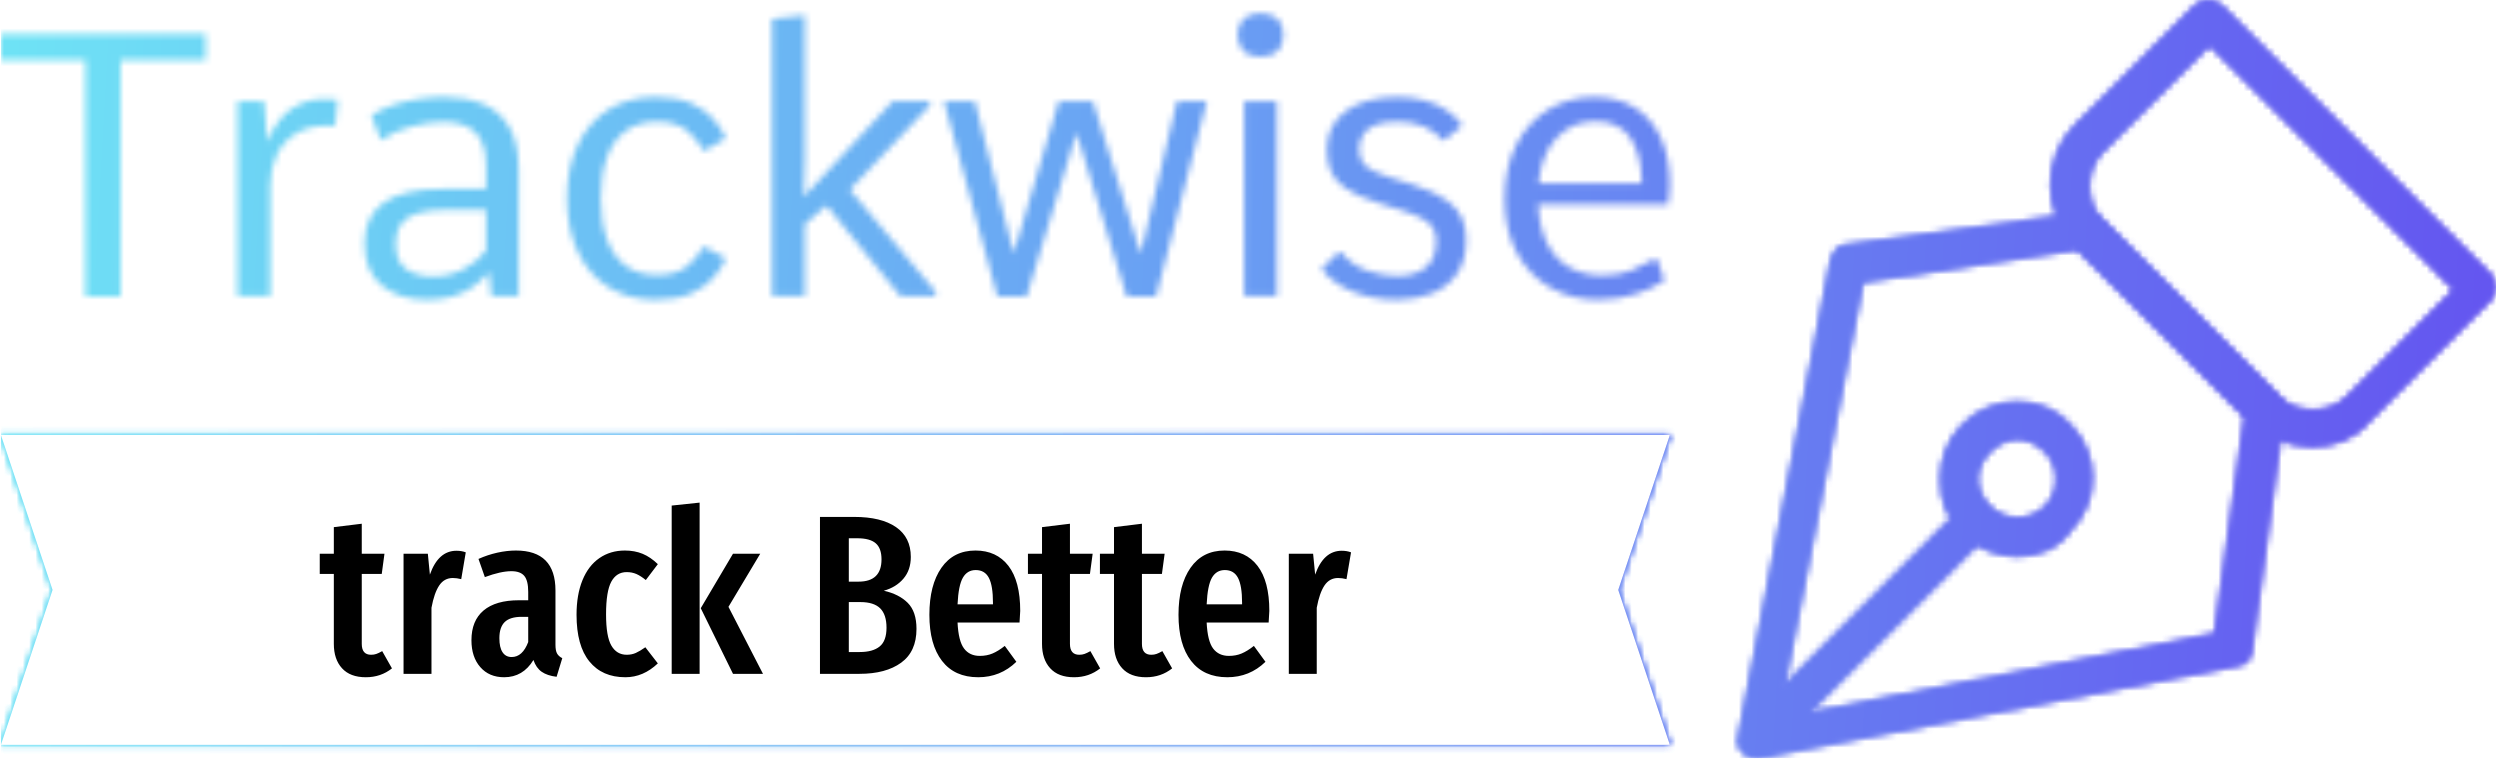 <svg xmlns="http://www.w3.org/2000/svg" version="1.1" xmlns:xlink="http://www.w3.org/1999/xlink" xmlns:svgjs="http://svgjs.dev/svgjs" width="1500" height="458" viewBox="0 0 1500 458"><g transform="matrix(1,0,0,1,-0.909,-1.538)"><svg viewBox="0 0 396 121" data-background-color="#040046" preserveAspectRatio="xMidYMid meet" height="458" width="1500" xmlns="http://www.w3.org/2000/svg" xmlns:xlink="http://www.w3.org/1999/xlink"><g id="tight-bounds" transform="matrix(1,0,0,1,0.24,0.406)"><svg viewBox="0 0 395.52 120.187" height="120.187" width="395.52"><rect width="395.52" height="120.187" fill="url(#ba43c187-684d-4219-ad9e-bef62cef42b8)" mask="url(#eaec1242-53e2-4f75-ae7f-943b8806f298)" data-fill-palette-color="tertiary"></rect><g><svg viewBox="0 0 591.31 179.682" height="120.187" width="395.52"><g transform="matrix(1,0,0,1,0,3.164)"><svg viewBox="0 0 395.52 173.355" height="173.355" width="395.52"><g id="textblocktransform"><svg viewBox="0 0 395.52 173.355" height="173.355" width="395.52" id="textblock"><g><svg viewBox="0 0 395.52 67.875" height="67.875" width="395.52"><g transform="matrix(1,0,0,1,0,0)"><svg width="395.52" viewBox="0.15 -38.35 226.32 38.84" height="67.875" data-palette-color="url(#dcc284e5-666e-423d-b090-f7d0a8f0c145)"></svg></g></svg></g><g transform="matrix(1,0,0,1,0,99.923)"><svg viewBox="0 0 395.52 73.432" height="73.432" width="395.52"><path d="M395.52 0l-12.239 36.716 12.239 36.716h-395.52l12.239-36.716-12.239-36.716z" data-fill-palette-color="tertiary" opacity="1" fill="url(#ba43c187-684d-4219-ad9e-bef62cef42b8)"></path><g transform="matrix(1,0,0,1,75.544,16.024)"><svg width="244.431" viewBox="0.25 -37.7 227.07 38.45" height="41.384" data-palette-color="#000000"><path d="M14-5L16.15-1.2Q13.7 0.75 10.4 0.75L10.4 0.75Q6.95 0.75 5.15-1.23 3.35-3.2 3.35-6.6L3.35-6.6 3.35-22 0.25-22 0.25-26.45 3.35-26.45 3.35-32.3 9.5-33.05 9.5-26.45 14.5-26.45 13.9-22 9.5-22 9.5-6.6Q9.5-4.2 11.55-4.2L11.55-4.2Q12.2-4.2 12.7-4.38 13.2-4.55 14-5L14-5ZM30.35-27.1Q31.5-27.1 32.4-26.75L32.4-26.75 31.4-20.85Q30.4-21.1 29.55-21.1L29.55-21.1Q27.65-21.1 26.55-19.45 25.45-17.8 24.85-14.55L24.85-14.55 24.85 0 18.7 0 18.7-26.45 24.05-26.45 24.5-21.85Q26.35-27.1 30.35-27.1L30.35-27.1ZM52.15-6.4Q52.15-5.1 52.5-4.48 52.85-3.85 53.65-3.45L53.65-3.45 52.4 0.65Q50.34 0.4 49.12-0.45 47.9-1.3 47.3-3.05L47.3-3.05Q45 0.75 40.85 0.75L40.85 0.75Q37.55 0.75 35.6-1.48 33.65-3.7 33.65-7.4L33.65-7.4Q33.65-11.7 36.32-13.95 39-16.2 44.1-16.2L44.1-16.2 46.15-16.2 46.15-18.05Q46.15-20.55 45.27-21.58 44.4-22.6 42.45-22.6L42.45-22.6Q40.1-22.6 36.6-21.3L36.6-21.3 35.2-25.3Q37.2-26.2 39.35-26.68 41.5-27.15 43.45-27.15L43.45-27.15Q52.15-27.15 52.15-18.35L52.15-18.35 52.15-6.4ZM42.5-3.7Q44.9-3.7 46.15-7L46.15-7 46.15-12.55 44.7-12.55Q42.15-12.55 40.97-11.4 39.8-10.25 39.8-7.85L39.8-7.85Q39.8-5.8 40.5-4.75 41.2-3.7 42.5-3.7L42.5-3.7ZM67.44-27.15Q69.59-27.15 71.34-26.43 73.09-25.7 74.69-24.15L74.69-24.15 72.04-20.65Q70.94-21.55 69.97-21.98 68.99-22.4 67.84-22.4L67.84-22.4Q65.59-22.4 64.44-20.28 63.29-18.15 63.29-13.1L63.29-13.1Q63.29-8.2 64.47-6.2 65.64-4.2 67.84-4.2L67.84-4.2Q68.94-4.2 69.84-4.6 70.74-5 71.94-5.85L71.94-5.85 74.69-2.3Q71.49 0.75 67.54 0.75L67.54 0.75Q62.44 0.75 59.62-2.73 56.79-6.2 56.79-13L56.79-13Q56.79-17.4 58.09-20.6 59.39-23.8 61.82-25.48 64.24-27.15 67.44-27.15L67.44-27.15ZM77.74-37.05L83.89-37.7 83.89 0 77.74 0 77.74-37.05ZM91.24-26.45L97.24-26.45 90.24-14.75 97.84 0 91.24 0 84.14-14.45 91.24-26.45ZM124.44-18.3Q127.79-17.55 129.71-15.63 131.64-13.7 131.64-9.9L131.64-9.9Q131.64-4.9 128.26-2.45 124.89 0 119.09 0L119.09 0 110.39 0 110.39-34.55 117.94-34.55Q123.89-34.55 127.14-32.3 130.39-30.05 130.39-25.75L130.39-25.75Q130.39-22.85 128.76-20.95 127.14-19.05 124.44-18.3L124.44-18.3ZM118.59-29.85L116.74-29.85 116.74-20.3 118.89-20.3Q123.94-20.3 123.94-25.2L123.94-25.2Q123.94-27.65 122.66-28.75 121.39-29.85 118.59-29.85L118.59-29.85ZM119.14-4.8Q122.04-4.8 123.54-6.03 125.04-7.25 125.04-10.15L125.04-10.15Q125.04-13.05 123.64-14.43 122.24-15.8 119.29-15.8L119.29-15.8 116.74-15.8 116.74-4.8 119.14-4.8ZM154.48-13.85Q154.48-13.4 154.33-11.3L154.33-11.3 140.68-11.3Q140.88-7.2 142.11-5.58 143.33-3.95 145.58-3.95L145.58-3.95Q147.13-3.95 148.38-4.48 149.63-5 151.08-6.15L151.08-6.15 153.63-2.65Q150.13 0.75 145.23 0.75L145.23 0.75Q140.03 0.75 137.26-2.85 134.48-6.45 134.48-13L134.48-13Q134.48-19.55 137.13-23.35 139.78-27.15 144.63-27.15L144.63-27.15Q149.28-27.15 151.88-23.78 154.48-20.4 154.48-13.85L154.48-13.85ZM148.48-15.3L148.48-15.65Q148.48-19.4 147.58-21.13 146.68-22.85 144.68-22.85L144.68-22.85Q142.83-22.85 141.86-21.18 140.88-19.5 140.68-15.3L140.68-15.3 148.48-15.3ZM169.93-5L172.08-1.2Q169.63 0.75 166.33 0.75L166.33 0.75Q162.88 0.75 161.08-1.23 159.28-3.2 159.28-6.6L159.28-6.6 159.28-22 156.18-22 156.18-26.45 159.28-26.45 159.28-32.3 165.43-33.05 165.43-26.45 170.43-26.45 169.83-22 165.43-22 165.43-6.6Q165.43-4.2 167.48-4.2L167.48-4.2Q168.13-4.2 168.63-4.38 169.13-4.55 169.93-5L169.93-5ZM185.78-5L187.93-1.2Q185.48 0.75 182.18 0.75L182.18 0.75Q178.73 0.75 176.93-1.23 175.13-3.2 175.13-6.6L175.13-6.6 175.13-22 172.03-22 172.03-26.45 175.13-26.45 175.13-32.3 181.28-33.05 181.28-26.45 186.28-26.45 185.68-22 181.28-22 181.28-6.6Q181.28-4.2 183.33-4.2L183.33-4.2Q183.98-4.2 184.48-4.38 184.98-4.55 185.78-5L185.78-5ZM209.33-13.85Q209.33-13.4 209.18-11.3L209.18-11.3 195.53-11.3Q195.73-7.2 196.95-5.58 198.18-3.95 200.43-3.95L200.43-3.95Q201.98-3.95 203.23-4.48 204.48-5 205.93-6.15L205.93-6.15 208.48-2.65Q204.98 0.75 200.08 0.75L200.08 0.75Q194.88 0.75 192.1-2.85 189.33-6.45 189.33-13L189.33-13Q189.33-19.55 191.98-23.35 194.63-27.15 199.48-27.15L199.48-27.15Q204.13-27.15 206.73-23.78 209.33-20.4 209.33-13.85L209.33-13.85ZM203.33-15.3L203.33-15.65Q203.33-19.4 202.43-21.13 201.53-22.85 199.53-22.85L199.53-22.85Q197.68-22.85 196.7-21.18 195.73-19.5 195.53-15.3L195.53-15.3 203.33-15.3ZM225.27-27.1Q226.42-27.1 227.32-26.75L227.32-26.75 226.32-20.85Q225.32-21.1 224.47-21.1L224.47-21.1Q222.57-21.1 221.47-19.45 220.37-17.8 219.77-14.55L219.77-14.55 219.77 0 213.62 0 213.62-26.45 218.97-26.45 219.42-21.85Q221.27-27.1 225.27-27.1L225.27-27.1Z" opacity="1" transform="matrix(1,0,0,1,0,0)" fill="#000000" class="slogan-text-1" data-fill-palette-color="quaternary" id="text-1"></path></svg></g></svg></g></svg></g></svg></g><g transform="matrix(1,0,0,1,411.544,0)"><svg viewBox="0 0 179.766 179.682" height="179.682" width="179.766"><g><svg xmlns="http://www.w3.org/2000/svg" xmlns:xlink="http://www.w3.org/1999/xlink" version="1.1" x="0" y="0" viewBox="0.761 0.775 30.439 30.425" enable-background="new 0 0 32 32" xml:space="preserve" height="179.682" width="179.766" class="icon-icon-0" data-fill-palette-color="accent" id="icon-0"></svg></g></svg></g></svg></g><defs></defs><mask id="081f833a-cbf9-43ef-b1fc-3607aca8027e"><g id="SvgjsG5322"><svg viewBox="0 0 395.52 120.187" height="120.187" width="395.52"><g><svg viewBox="0 0 591.31 179.682" height="120.187" width="395.52"><g transform="matrix(1,0,0,1,0,3.164)"><svg viewBox="0 0 395.52 173.355" height="173.355" width="395.52"><g id="SvgjsG5321"><svg viewBox="0 0 395.52 173.355" height="173.355" width="395.52" id="SvgjsSvg5320"><g><svg viewBox="0 0 395.52 67.875" height="67.875" width="395.52"><g transform="matrix(1,0,0,1,0,0)"><svg width="395.52" viewBox="0.15 -38.35 226.32 38.84" height="67.875" data-palette-color="url(#dcc284e5-666e-423d-b090-f7d0a8f0c145)"><path d="M16.38 0.02L11.62 0.02 11.62-31.98 0.15-31.98 0.15-35.55 27.91-35.55 27.91-31.98 16.38-31.98 16.38 0.02ZM36.67 0L32.25 0 32.25-26.42 35.84-26.42 36.28-20.92Q37.64-24.19 39.65-25.46 41.65-26.73 43.89-26.73L43.89-26.73Q44.43-26.73 44.89-26.71 45.36-26.68 45.82-26.61L45.82-26.61 45.48-23.1Q45.24-23.1 44.99-23.11 44.75-23.12 44.48-23.12L44.48-23.12Q41.84-23.12 40.11-22.02 38.38-20.92 37.52-19.08 36.67-17.24 36.67-14.99L36.67-14.99 36.67 0ZM57.98 0.49L57.98 0.49Q54.19 0.49 51.83-1.42 49.46-3.32 49.46-7.18L49.46-7.18Q49.46-8.94 50.08-10.3 50.7-11.67 51.97-12.61 53.24-13.55 55.24-14.04 57.25-14.53 59.98-14.53L59.98-14.53 65.94-14.53 65.94-17.58Q65.94-20.78 64.5-22.2 63.06-23.63 60.15-23.63L60.15-23.63Q58.27-23.63 55.92-23.03 53.56-22.44 51.68-21.14L51.68-21.14 50.39-24.51Q51.73-25.37 53.35-25.92 54.98-26.46 56.75-26.73 58.52-27 60.27-27L60.27-27Q63.25-27 65.52-26.05 67.79-25.1 69.07-22.95 70.36-20.8 70.36-17.21L70.36-17.21 70.36 0 66.65 0 66.33-3.25Q65.28-2 64.03-1.17 62.79-0.34 61.29 0.07 59.79 0.49 57.98 0.49ZM58.66-2.66L58.66-2.66Q61.01-2.66 62.86-3.64 64.72-4.61 65.94-6.18L65.94-6.18 65.94-11.72 60.79-11.72Q58.1-11.72 56.54-11.21 54.98-10.69 54.33-9.68 53.68-8.67 53.68-7.13L53.68-7.13Q53.68-4.64 55.13-3.65 56.59-2.66 58.66-2.66ZM88.93 0.49L88.93 0.49Q85.27 0.49 82.57-1.2 79.88-2.88 78.4-5.97 76.92-9.06 76.92-13.26L76.92-13.26Q76.92-17.48 78.4-20.56 79.88-23.63 82.57-25.32 85.27-27 88.93-27L88.93-27Q91.84-27 93.74-26.16 95.65-25.32 96.77-24.02 97.89-22.73 98.45-21.39L98.45-21.39 95.7-19.8 95.38-19.8Q94.47-21.46 93.05-22.56 91.62-23.66 89.13-23.66L89.13-23.66Q86.61-23.66 84.9-22.42 83.2-21.19 82.34-18.86 81.49-16.53 81.49-13.26L81.49-13.26Q81.49-10.01 82.34-7.68 83.2-5.35 84.89-4.1 86.59-2.86 89.13-2.86L89.13-2.86Q91.62-2.86 93.03-3.92 94.45-4.98 95.35-6.64L95.35-6.64 95.67-6.64 98.45-5.13Q97.89-3.78 96.77-2.49 95.65-1.2 93.74-0.35 91.84 0.49 88.93 0.49ZM109.17 0L104.73 0 104.73-37.6 109.17-38.09 109.17-18.68 109.02-13.48 121.08-26.42 126.11-26.42 126.11-25.85 115.27-14.43 126.89-0.61 126.89 0 122.13 0 112.12-12.3 109.17-9.77 109.17 0ZM139.25 0.02L135.27 0.02 128.04-26.42 132.21-26.42 137.49-5.81 143.59-26.42 148.23-26.42 154.72-5.74 159.63-26.42 163.68-26.42 156.8 0.02 152.8 0.02 146.01-22.14 139.25 0.02ZM173.18 0L168.74 0 168.74-26.42 173.18-26.42 173.18 0ZM170.96-32.47L170.96-32.47Q169.47-32.47 168.66-33.25 167.86-34.03 167.86-35.45L167.86-35.45Q167.86-36.82 168.66-37.59 169.47-38.35 170.96-38.35L170.96-38.35Q172.45-38.35 173.25-37.59 174.06-36.82 174.06-35.45L174.06-35.45Q174.06-34.03 173.25-33.25 172.45-32.47 170.96-32.47ZM189.46 0.49L189.46 0.49Q186.29 0.49 183.56-0.57 180.84-1.64 179.21-3.69L179.21-3.69 181.53-5.93 181.87-5.93Q183.45-4.1 185.53-3.42 187.6-2.73 189.46-2.73L189.46-2.73Q192-2.73 193.39-3.91 194.78-5.08 194.78-7.5L194.78-7.5Q194.78-8.35 194.46-9.05 194.15-9.74 193.17-10.36 192.19-10.99 190.17-11.62L190.17-11.62 187.19-12.55Q183.99-13.55 182.45-14.65 180.92-15.75 180.44-17.04 179.96-18.33 179.96-19.9L179.96-19.9Q179.96-23.19 182.54-25.1 185.11-27 189.53-27L189.53-27Q191.68-27 193.37-26.5 195.05-26 196.3-25.13 197.54-24.27 198.32-23.14L198.32-23.14 195.91-21.17 195.66-21.17Q194.76-22.24 193.22-22.95 191.68-23.66 189.56-23.66L189.56-23.66Q187.7-23.66 186.55-23.21 185.41-22.75 184.87-21.9 184.33-21.04 184.33-19.87L184.33-19.87Q184.33-18.53 185.13-17.72 185.92-16.92 188.63-16.06L188.63-16.06 191.56-15.14Q194.73-14.11 196.28-12.94 197.83-11.77 198.33-10.46 198.84-9.16 198.84-7.67L198.84-7.67Q198.84-4.79 197.57-2.99 196.3-1.2 194.17-0.35 192.05 0.49 189.46 0.49ZM216.7 0.49L216.7 0.49Q213.14 0.49 210.27-1.15 207.4-2.78 205.73-5.85 204.06-8.91 204.06-13.13L204.06-13.13Q204.06-17.53 205.69-20.63 207.33-23.73 210.09-25.37 212.85-27 216.17-27L216.17-27Q219.41-27 221.71-25.56 224-24.12 225.24-21.46 226.47-18.8 226.47-15.14L226.47-15.14Q226.47-14.77 226.41-14.14 226.35-13.5 226.3-12.99 226.25-12.48 226.25-12.43L226.25-12.43 208.6-12.43Q208.79-9.06 209.95-6.93 211.11-4.81 213-3.81 214.9-2.81 217.27-2.81L217.27-2.81Q219.54-2.81 221.15-3.45 222.76-4.1 224.39-5.03L224.39-5.03 224.71-5.03 225.74-2.12Q224.1-1 221.79-0.26 219.49 0.49 216.7 0.49ZM208.67-15.31L208.67-15.31 222.66-15.31Q222.61-19.29 221.09-21.5 219.56-23.71 216.39-23.71L216.39-23.71Q213.19-23.71 211.1-21.45 209.01-19.19 208.67-15.31Z" opacity="1" transform="matrix(1,0,0,1,0,0)" fill="white" class="wordmark-text-0" id="SvgjsPath5319"></path></svg></g></svg></g><g transform="matrix(1,0,0,1,0,99.923)"><svg viewBox="0 0 395.52 73.432" height="73.432" width="395.52"><path d="M395.52 0l-12.239 36.716 12.239 36.716h-395.52l12.239-36.716-12.239-36.716z" opacity="1" fill="black"></path><g transform="matrix(1,0,0,1,75.544,16.024)"><svg width="244.431" viewBox="0.25 -37.7 227.07 38.45" height="41.384" data-palette-color="#000000"><path d="M14-5L16.15-1.2Q13.7 0.75 10.4 0.75L10.4 0.75Q6.95 0.75 5.15-1.23 3.35-3.2 3.35-6.6L3.35-6.6 3.35-22 0.25-22 0.25-26.45 3.35-26.45 3.35-32.3 9.5-33.05 9.5-26.45 14.5-26.45 13.9-22 9.5-22 9.5-6.6Q9.5-4.2 11.55-4.2L11.55-4.2Q12.2-4.2 12.7-4.38 13.2-4.55 14-5L14-5ZM30.35-27.1Q31.5-27.1 32.4-26.75L32.4-26.75 31.4-20.85Q30.4-21.1 29.55-21.1L29.55-21.1Q27.65-21.1 26.55-19.45 25.45-17.8 24.85-14.55L24.85-14.55 24.85 0 18.7 0 18.7-26.45 24.05-26.45 24.5-21.85Q26.35-27.1 30.35-27.1L30.35-27.1ZM52.15-6.4Q52.15-5.1 52.5-4.48 52.85-3.85 53.65-3.45L53.65-3.45 52.4 0.65Q50.34 0.4 49.12-0.45 47.9-1.3 47.3-3.05L47.3-3.05Q45 0.75 40.85 0.75L40.85 0.75Q37.55 0.75 35.6-1.48 33.65-3.7 33.65-7.4L33.65-7.4Q33.65-11.7 36.32-13.95 39-16.2 44.1-16.2L44.1-16.2 46.15-16.2 46.15-18.05Q46.15-20.55 45.27-21.58 44.4-22.6 42.45-22.6L42.45-22.6Q40.1-22.6 36.6-21.3L36.6-21.3 35.2-25.3Q37.2-26.2 39.35-26.68 41.5-27.15 43.45-27.15L43.45-27.15Q52.15-27.15 52.15-18.35L52.15-18.35 52.15-6.4ZM42.5-3.7Q44.9-3.7 46.15-7L46.15-7 46.15-12.55 44.7-12.55Q42.15-12.55 40.97-11.4 39.8-10.25 39.8-7.85L39.8-7.85Q39.8-5.8 40.5-4.75 41.2-3.7 42.5-3.7L42.5-3.7ZM67.44-27.15Q69.59-27.15 71.34-26.43 73.09-25.7 74.69-24.15L74.69-24.15 72.04-20.65Q70.94-21.55 69.97-21.98 68.99-22.4 67.84-22.4L67.84-22.4Q65.59-22.4 64.44-20.28 63.29-18.15 63.29-13.1L63.29-13.1Q63.29-8.2 64.47-6.2 65.64-4.2 67.84-4.2L67.84-4.2Q68.94-4.2 69.84-4.6 70.74-5 71.94-5.85L71.94-5.85 74.69-2.3Q71.49 0.75 67.54 0.75L67.54 0.75Q62.44 0.75 59.62-2.73 56.79-6.2 56.79-13L56.79-13Q56.79-17.4 58.09-20.6 59.39-23.8 61.82-25.48 64.24-27.15 67.44-27.15L67.44-27.15ZM77.74-37.05L83.89-37.7 83.89 0 77.74 0 77.74-37.05ZM91.24-26.45L97.24-26.45 90.24-14.75 97.84 0 91.24 0 84.14-14.45 91.24-26.45ZM124.44-18.3Q127.79-17.55 129.71-15.63 131.64-13.7 131.64-9.9L131.64-9.9Q131.64-4.9 128.26-2.45 124.89 0 119.09 0L119.09 0 110.39 0 110.39-34.55 117.94-34.55Q123.89-34.55 127.14-32.3 130.39-30.05 130.39-25.75L130.39-25.75Q130.39-22.85 128.76-20.95 127.14-19.05 124.44-18.3L124.44-18.3ZM118.59-29.85L116.74-29.85 116.74-20.3 118.89-20.3Q123.94-20.3 123.94-25.2L123.94-25.2Q123.94-27.65 122.66-28.75 121.39-29.85 118.59-29.85L118.59-29.85ZM119.14-4.8Q122.04-4.8 123.54-6.03 125.04-7.25 125.04-10.15L125.04-10.15Q125.04-13.05 123.64-14.43 122.24-15.8 119.29-15.8L119.29-15.8 116.74-15.8 116.74-4.8 119.14-4.8ZM154.48-13.85Q154.48-13.4 154.33-11.3L154.33-11.3 140.68-11.3Q140.88-7.2 142.11-5.58 143.33-3.95 145.58-3.95L145.58-3.95Q147.13-3.95 148.38-4.48 149.63-5 151.08-6.15L151.08-6.15 153.63-2.65Q150.13 0.75 145.23 0.75L145.23 0.75Q140.03 0.75 137.26-2.85 134.48-6.45 134.48-13L134.48-13Q134.48-19.55 137.13-23.35 139.78-27.15 144.63-27.15L144.63-27.15Q149.28-27.15 151.88-23.78 154.48-20.4 154.48-13.85L154.48-13.85ZM148.48-15.3L148.48-15.65Q148.48-19.4 147.58-21.13 146.68-22.85 144.68-22.85L144.68-22.85Q142.83-22.85 141.86-21.18 140.88-19.5 140.68-15.3L140.68-15.3 148.48-15.3ZM169.93-5L172.08-1.2Q169.63 0.75 166.33 0.75L166.33 0.75Q162.88 0.75 161.08-1.23 159.28-3.2 159.28-6.6L159.28-6.6 159.28-22 156.18-22 156.18-26.45 159.28-26.45 159.28-32.3 165.43-33.05 165.43-26.45 170.43-26.45 169.83-22 165.43-22 165.43-6.6Q165.43-4.2 167.48-4.2L167.48-4.2Q168.13-4.2 168.63-4.38 169.13-4.55 169.93-5L169.93-5ZM185.78-5L187.93-1.2Q185.48 0.75 182.18 0.75L182.18 0.75Q178.73 0.75 176.93-1.23 175.13-3.2 175.13-6.6L175.13-6.6 175.13-22 172.03-22 172.03-26.45 175.13-26.45 175.13-32.3 181.28-33.05 181.28-26.45 186.28-26.45 185.68-22 181.28-22 181.28-6.6Q181.28-4.2 183.33-4.2L183.33-4.2Q183.98-4.2 184.48-4.38 184.98-4.55 185.78-5L185.78-5ZM209.33-13.85Q209.33-13.4 209.18-11.3L209.18-11.3 195.53-11.3Q195.73-7.2 196.95-5.58 198.18-3.95 200.43-3.95L200.43-3.95Q201.98-3.95 203.23-4.48 204.48-5 205.93-6.15L205.93-6.15 208.48-2.65Q204.98 0.75 200.08 0.75L200.08 0.75Q194.88 0.75 192.1-2.85 189.33-6.45 189.33-13L189.33-13Q189.33-19.55 191.98-23.35 194.63-27.15 199.48-27.15L199.48-27.15Q204.13-27.15 206.73-23.78 209.33-20.4 209.33-13.85L209.33-13.85ZM203.33-15.3L203.33-15.65Q203.33-19.4 202.43-21.13 201.53-22.85 199.53-22.85L199.53-22.85Q197.68-22.85 196.7-21.18 195.73-19.5 195.53-15.3L195.53-15.3 203.33-15.3ZM225.27-27.1Q226.42-27.1 227.32-26.75L227.32-26.75 226.32-20.85Q225.32-21.1 224.47-21.1L224.47-21.1Q222.57-21.1 221.47-19.45 220.37-17.8 219.77-14.55L219.77-14.55 219.77 0 213.62 0 213.62-26.45 218.97-26.45 219.42-21.85Q221.27-27.1 225.27-27.1L225.27-27.1Z" opacity="1" transform="matrix(1,0,0,1,0,0)" fill="black" class="slogan-text-1" id="SvgjsPath5318"></path></svg></g></svg></g></svg></g></svg></g><g transform="matrix(1,0,0,1,411.544,0)"><svg viewBox="0 0 179.766 179.682" height="179.682" width="179.766"><g><svg xmlns="http://www.w3.org/2000/svg" xmlns:xlink="http://www.w3.org/1999/xlink" version="1.1" x="0" y="0" viewBox="0.761 0.775 30.439 30.425" enable-background="new 0 0 32 32" xml:space="preserve" height="179.682" width="179.766" class="icon-icon-0" data-fill-palette-color="accent" id="SvgjsSvg5317"><g fill="black"><g fill="black"><path fill="black" d="M1.5 31.2C1.3 31.2 1.1 31.1 1 31 0.8 30.8 0.7 30.6 0.8 30.3L4.5 11.2C4.6 10.9 4.8 10.6 5.1 10.6L14.7 9.3C14.9 9.3 15.2 9.3 15.3 9.5L22.5 16.7C22.7 16.9 22.7 17.1 22.7 17.3L21.4 26.9C21.4 27.2 21.1 27.5 20.8 27.5L1.6 31.2zM5.8 12.1L2.4 29.6 19.9 26.2 21.1 17.5 14.4 10.8z"></path></g><g fill="black"><rect x="5.2" y="19.8" transform="matrix(-0.707 -0.707 0.707 -0.707 -8.347 48.721)" fill="black" width="1.5" height="12.6"></rect></g><g fill="black"><path fill="black" d="M12 23.1C11.2 23.1 10.4 22.8 9.8 22.2S8.9 20.9 8.9 20C8.9 19.2 9.2 18.4 9.8 17.8 11 16.6 13 16.6 14.1 17.8 15.3 19 15.3 20.9 14.1 22.1 13.6 22.8 12.8 23.1 12 23.1M12 18.4C11.6 18.4 11.2 18.6 10.9 18.9S10.4 19.6 10.4 20 10.6 20.8 10.9 21.1C11.5 21.7 12.5 21.7 13.1 21.1S13.7 19.5 13.1 18.9C12.8 18.6 12.4 18.4 12 18.4"></path></g><g fill="black"><path fill="black" d="M23.8 18.7C22.9 18.7 22 18.3 21.4 17.7L14.3 10.6C13 9.3 13 7.1 14.3 5.8L19.1 1C19.4 0.7 19.9 0.7 20.2 1L31 11.8C31.1 11.9 31.2 12.1 31.2 12.3S31.1 12.7 31 12.8L26.1 17.7C25.5 18.4 24.7 18.7 23.8 18.7M19.7 2.6L15.4 6.9C14.7 7.6 14.7 8.9 15.4 9.6L22.5 16.7C23.2 17.4 24.5 17.4 25.2 16.7L29.5 12.4z"></path></g></g></svg></g></svg></g></svg></g><defs><mask></mask></defs></svg><rect width="395.52" height="120.187" fill="black" stroke="none" visibility="hidden"></rect></g></mask><linearGradient x1="0" x2="1" y1="0.578" y2="0.595" id="dcc284e5-666e-423d-b090-f7d0a8f0c145"><stop stop-color="#6ee2f5" offset="0"></stop><stop stop-color="#6454f0" offset="1"></stop></linearGradient><rect width="395.52" height="120.187" fill="url(#dcc284e5-666e-423d-b090-f7d0a8f0c145)" mask="url(#081f833a-cbf9-43ef-b1fc-3607aca8027e)" data-fill-palette-color="primary"></rect><mask id="ee30cf10-faa1-46c9-a73d-e8a2d3b80ffc"><g id="SvgjsG5345"><svg viewBox="0 0 395.52 120.187" height="120.187" width="395.52"><g><svg viewBox="0 0 591.31 179.682" height="120.187" width="395.52"><g transform="matrix(1,0,0,1,0,3.164)"><svg viewBox="0 0 395.52 173.355" height="173.355" width="395.52"><g id="SvgjsG5344"><svg viewBox="0 0 395.52 173.355" height="173.355" width="395.52" id="SvgjsSvg5343"><g><svg viewBox="0 0 395.52 67.875" height="67.875" width="395.52"><g transform="matrix(1,0,0,1,0,0)"><svg width="395.52" viewBox="0.15 -38.35 226.32 38.84" height="67.875" data-palette-color="url(#dcc284e5-666e-423d-b090-f7d0a8f0c145)"></svg></g></svg></g><g transform="matrix(1,0,0,1,0,99.923)"><svg viewBox="0 0 395.52 73.432" height="73.432" width="395.52"><path d="M395.52 0l-12.239 36.716 12.239 36.716h-395.52l12.239-36.716-12.239-36.716z" opacity="1" fill="black"></path><g transform="matrix(1,0,0,1,75.544,16.024)"><svg width="244.431" viewBox="0.25 -37.7 227.07 38.45" height="41.384" data-palette-color="#000000"><path d="M14-5L16.15-1.2Q13.7 0.75 10.4 0.75L10.4 0.75Q6.95 0.75 5.15-1.23 3.35-3.2 3.35-6.6L3.35-6.6 3.35-22 0.25-22 0.25-26.45 3.35-26.45 3.35-32.3 9.5-33.05 9.5-26.45 14.5-26.45 13.9-22 9.5-22 9.5-6.6Q9.5-4.2 11.55-4.2L11.55-4.2Q12.2-4.2 12.7-4.38 13.2-4.55 14-5L14-5ZM30.35-27.1Q31.5-27.1 32.4-26.75L32.4-26.75 31.4-20.85Q30.4-21.1 29.55-21.1L29.55-21.1Q27.65-21.1 26.55-19.45 25.45-17.8 24.85-14.55L24.85-14.55 24.85 0 18.7 0 18.7-26.45 24.05-26.45 24.5-21.85Q26.35-27.1 30.35-27.1L30.35-27.1ZM52.15-6.4Q52.15-5.1 52.5-4.48 52.85-3.85 53.65-3.45L53.65-3.45 52.4 0.65Q50.34 0.4 49.12-0.45 47.9-1.3 47.3-3.05L47.3-3.05Q45 0.75 40.85 0.75L40.85 0.75Q37.55 0.75 35.6-1.48 33.65-3.7 33.65-7.4L33.65-7.4Q33.65-11.7 36.32-13.95 39-16.2 44.1-16.2L44.1-16.2 46.15-16.2 46.15-18.05Q46.15-20.55 45.27-21.58 44.4-22.6 42.45-22.6L42.45-22.6Q40.1-22.6 36.6-21.3L36.6-21.3 35.2-25.3Q37.2-26.2 39.35-26.68 41.5-27.15 43.45-27.15L43.45-27.15Q52.15-27.15 52.15-18.35L52.15-18.35 52.15-6.4ZM42.5-3.7Q44.9-3.7 46.15-7L46.15-7 46.15-12.55 44.7-12.55Q42.15-12.55 40.97-11.4 39.8-10.25 39.8-7.85L39.8-7.85Q39.8-5.8 40.5-4.75 41.2-3.7 42.5-3.7L42.5-3.7ZM67.44-27.15Q69.59-27.15 71.34-26.43 73.09-25.7 74.69-24.15L74.69-24.15 72.04-20.65Q70.94-21.55 69.97-21.98 68.99-22.4 67.84-22.4L67.84-22.4Q65.59-22.4 64.44-20.28 63.29-18.15 63.29-13.1L63.29-13.1Q63.29-8.2 64.47-6.2 65.64-4.2 67.84-4.2L67.84-4.2Q68.94-4.2 69.84-4.6 70.74-5 71.94-5.85L71.94-5.85 74.69-2.3Q71.49 0.75 67.54 0.75L67.54 0.75Q62.44 0.75 59.62-2.73 56.79-6.2 56.79-13L56.79-13Q56.79-17.4 58.09-20.6 59.39-23.8 61.82-25.48 64.24-27.15 67.44-27.15L67.44-27.15ZM77.74-37.05L83.89-37.7 83.89 0 77.74 0 77.74-37.05ZM91.24-26.45L97.24-26.45 90.24-14.75 97.84 0 91.24 0 84.14-14.45 91.24-26.45ZM124.44-18.3Q127.79-17.55 129.71-15.63 131.64-13.7 131.64-9.9L131.64-9.9Q131.64-4.9 128.26-2.45 124.89 0 119.09 0L119.09 0 110.39 0 110.39-34.55 117.94-34.55Q123.89-34.55 127.14-32.3 130.39-30.05 130.39-25.75L130.39-25.75Q130.39-22.85 128.76-20.95 127.14-19.05 124.44-18.3L124.44-18.3ZM118.59-29.85L116.74-29.85 116.74-20.3 118.89-20.3Q123.94-20.3 123.94-25.2L123.94-25.2Q123.94-27.65 122.66-28.75 121.39-29.85 118.59-29.85L118.59-29.85ZM119.14-4.8Q122.04-4.8 123.54-6.03 125.04-7.25 125.04-10.15L125.04-10.15Q125.04-13.05 123.64-14.43 122.24-15.8 119.29-15.8L119.29-15.8 116.74-15.8 116.74-4.8 119.14-4.8ZM154.48-13.85Q154.48-13.4 154.33-11.3L154.33-11.3 140.68-11.3Q140.88-7.2 142.11-5.58 143.33-3.95 145.58-3.95L145.58-3.95Q147.13-3.95 148.38-4.48 149.63-5 151.08-6.15L151.08-6.15 153.63-2.65Q150.13 0.75 145.23 0.75L145.23 0.75Q140.03 0.75 137.26-2.85 134.48-6.45 134.48-13L134.48-13Q134.48-19.55 137.13-23.35 139.78-27.15 144.63-27.15L144.63-27.15Q149.28-27.15 151.88-23.78 154.48-20.4 154.48-13.85L154.48-13.85ZM148.48-15.3L148.48-15.65Q148.48-19.4 147.58-21.13 146.68-22.85 144.68-22.85L144.68-22.85Q142.83-22.85 141.86-21.18 140.88-19.5 140.68-15.3L140.68-15.3 148.48-15.3ZM169.93-5L172.08-1.2Q169.63 0.75 166.33 0.75L166.33 0.75Q162.88 0.75 161.08-1.23 159.28-3.2 159.28-6.6L159.28-6.6 159.28-22 156.18-22 156.18-26.45 159.28-26.45 159.28-32.3 165.43-33.05 165.43-26.45 170.43-26.45 169.83-22 165.43-22 165.43-6.6Q165.43-4.2 167.48-4.2L167.48-4.2Q168.13-4.2 168.63-4.38 169.13-4.55 169.93-5L169.93-5ZM185.78-5L187.93-1.2Q185.48 0.75 182.18 0.75L182.18 0.75Q178.73 0.75 176.93-1.23 175.13-3.2 175.13-6.6L175.13-6.6 175.13-22 172.03-22 172.03-26.45 175.13-26.45 175.13-32.3 181.28-33.05 181.28-26.45 186.28-26.45 185.68-22 181.28-22 181.28-6.6Q181.28-4.2 183.33-4.2L183.33-4.2Q183.98-4.2 184.48-4.38 184.98-4.55 185.78-5L185.78-5ZM209.33-13.85Q209.33-13.4 209.18-11.3L209.18-11.3 195.53-11.3Q195.73-7.2 196.95-5.58 198.18-3.95 200.43-3.95L200.43-3.95Q201.98-3.95 203.23-4.48 204.48-5 205.93-6.15L205.93-6.15 208.48-2.65Q204.98 0.75 200.08 0.75L200.08 0.75Q194.88 0.75 192.1-2.85 189.33-6.45 189.33-13L189.33-13Q189.33-19.55 191.98-23.35 194.63-27.15 199.48-27.15L199.48-27.15Q204.13-27.15 206.73-23.78 209.33-20.4 209.33-13.85L209.33-13.85ZM203.33-15.3L203.33-15.65Q203.33-19.4 202.43-21.13 201.53-22.85 199.53-22.85L199.53-22.85Q197.68-22.85 196.7-21.18 195.73-19.5 195.53-15.3L195.53-15.3 203.33-15.3ZM225.27-27.1Q226.42-27.1 227.32-26.75L227.32-26.75 226.32-20.85Q225.32-21.1 224.47-21.1L224.47-21.1Q222.57-21.1 221.47-19.45 220.37-17.8 219.77-14.55L219.77-14.55 219.77 0 213.62 0 213.62-26.45 218.97-26.45 219.42-21.85Q221.27-27.1 225.27-27.1L225.27-27.1Z" opacity="1" transform="matrix(1,0,0,1,0,0)" fill="black" class="slogan-text-1" id="SvgjsPath5342"></path></svg></g></svg></g></svg></g></svg></g><g transform="matrix(1,0,0,1,411.544,0)"><svg viewBox="0 0 179.766 179.682" height="179.682" width="179.766"><g><svg xmlns="http://www.w3.org/2000/svg" xmlns:xlink="http://www.w3.org/1999/xlink" version="1.1" x="0" y="0" viewBox="0.761 0.775 30.439 30.425" enable-background="new 0 0 32 32" xml:space="preserve" height="179.682" width="179.766" class="icon-icon-0" data-fill-palette-color="accent" id="SvgjsSvg5341"><g fill="white"><g fill="white"><path fill="white" d="M1.5 31.2C1.3 31.2 1.1 31.1 1 31 0.8 30.8 0.7 30.6 0.8 30.3L4.5 11.2C4.6 10.9 4.8 10.6 5.1 10.6L14.7 9.3C14.9 9.3 15.2 9.3 15.3 9.5L22.5 16.7C22.7 16.9 22.7 17.1 22.7 17.3L21.4 26.9C21.4 27.2 21.1 27.5 20.8 27.5L1.6 31.2zM5.8 12.1L2.4 29.6 19.9 26.2 21.1 17.5 14.4 10.8z"></path></g><g fill="white"><rect x="5.2" y="19.8" transform="matrix(-0.707 -0.707 0.707 -0.707 -8.347 48.721)" fill="white" width="1.5" height="12.6"></rect></g><g fill="white"><path fill="white" d="M12 23.1C11.2 23.1 10.4 22.8 9.8 22.2S8.9 20.9 8.9 20C8.9 19.2 9.2 18.4 9.8 17.8 11 16.6 13 16.6 14.1 17.8 15.3 19 15.3 20.9 14.1 22.1 13.6 22.8 12.8 23.1 12 23.1M12 18.4C11.6 18.4 11.2 18.6 10.9 18.9S10.4 19.6 10.4 20 10.6 20.8 10.9 21.1C11.5 21.7 12.5 21.7 13.1 21.1S13.7 19.5 13.1 18.9C12.8 18.6 12.4 18.4 12 18.4"></path></g><g fill="white"><path fill="white" d="M23.8 18.7C22.9 18.7 22 18.3 21.4 17.7L14.3 10.6C13 9.3 13 7.1 14.3 5.8L19.1 1C19.4 0.7 19.9 0.7 20.2 1L31 11.8C31.1 11.9 31.2 12.1 31.2 12.3S31.1 12.7 31 12.8L26.1 17.7C25.5 18.4 24.7 18.7 23.8 18.7M19.7 2.6L15.4 6.9C14.7 7.6 14.7 8.9 15.4 9.6L22.5 16.7C23.2 17.4 24.5 17.4 25.2 16.7L29.5 12.4z"></path></g></g></svg></g></svg></g></svg></g><defs><mask></mask></defs><mask><g id="SvgjsG5340"><svg viewBox="0 0 395.52 120.187" height="120.187" width="395.52"><g><svg viewBox="0 0 591.31 179.682" height="120.187" width="395.52"><g transform="matrix(1,0,0,1,0,3.164)"><svg viewBox="0 0 395.52 173.355" height="173.355" width="395.52"><g id="SvgjsG5339"><svg viewBox="0 0 395.52 173.355" height="173.355" width="395.52" id="SvgjsSvg5338"><g><svg viewBox="0 0 395.52 67.875" height="67.875" width="395.52"><g transform="matrix(1,0,0,1,0,0)"><svg width="395.52" viewBox="0.15 -38.35 226.32 38.84" height="67.875" data-palette-color="url(#dcc284e5-666e-423d-b090-f7d0a8f0c145)"><path d="M16.38 0.02L11.62 0.02 11.62-31.98 0.15-31.98 0.15-35.55 27.91-35.55 27.91-31.98 16.38-31.98 16.38 0.02ZM36.67 0L32.25 0 32.25-26.42 35.84-26.42 36.28-20.92Q37.64-24.19 39.65-25.46 41.65-26.73 43.89-26.73L43.89-26.73Q44.43-26.73 44.89-26.71 45.36-26.68 45.82-26.61L45.82-26.61 45.48-23.1Q45.24-23.1 44.99-23.11 44.75-23.12 44.48-23.12L44.48-23.12Q41.84-23.12 40.11-22.02 38.38-20.92 37.52-19.08 36.67-17.24 36.67-14.99L36.67-14.99 36.67 0ZM57.98 0.49L57.98 0.49Q54.19 0.49 51.83-1.42 49.46-3.32 49.46-7.18L49.46-7.18Q49.46-8.94 50.08-10.3 50.7-11.67 51.97-12.61 53.24-13.55 55.24-14.04 57.25-14.53 59.98-14.53L59.98-14.53 65.94-14.53 65.94-17.58Q65.94-20.78 64.5-22.2 63.06-23.63 60.15-23.63L60.15-23.63Q58.27-23.63 55.92-23.03 53.56-22.44 51.68-21.14L51.68-21.14 50.39-24.51Q51.73-25.37 53.35-25.92 54.98-26.46 56.75-26.73 58.52-27 60.27-27L60.27-27Q63.25-27 65.52-26.05 67.79-25.1 69.07-22.95 70.36-20.8 70.36-17.21L70.36-17.21 70.36 0 66.65 0 66.33-3.25Q65.28-2 64.03-1.17 62.79-0.34 61.29 0.07 59.79 0.49 57.98 0.49ZM58.66-2.66L58.66-2.66Q61.01-2.66 62.86-3.64 64.72-4.61 65.94-6.18L65.94-6.18 65.94-11.72 60.79-11.72Q58.1-11.72 56.54-11.21 54.98-10.69 54.33-9.68 53.68-8.67 53.68-7.13L53.68-7.13Q53.68-4.64 55.13-3.65 56.59-2.66 58.66-2.66ZM88.93 0.49L88.93 0.49Q85.27 0.49 82.57-1.2 79.88-2.88 78.4-5.97 76.92-9.06 76.92-13.26L76.92-13.26Q76.92-17.48 78.4-20.56 79.88-23.63 82.57-25.32 85.27-27 88.93-27L88.93-27Q91.84-27 93.74-26.16 95.65-25.32 96.77-24.02 97.89-22.73 98.45-21.39L98.45-21.39 95.7-19.8 95.38-19.8Q94.47-21.46 93.05-22.56 91.62-23.66 89.13-23.66L89.13-23.66Q86.61-23.66 84.9-22.42 83.2-21.19 82.34-18.86 81.49-16.53 81.49-13.26L81.49-13.26Q81.49-10.01 82.34-7.68 83.2-5.35 84.89-4.1 86.59-2.86 89.13-2.86L89.13-2.86Q91.62-2.86 93.03-3.92 94.45-4.98 95.35-6.64L95.35-6.64 95.67-6.64 98.45-5.13Q97.89-3.78 96.77-2.49 95.65-1.2 93.74-0.35 91.84 0.49 88.93 0.49ZM109.17 0L104.73 0 104.73-37.6 109.17-38.09 109.17-18.68 109.02-13.48 121.08-26.42 126.11-26.42 126.11-25.85 115.27-14.43 126.89-0.61 126.89 0 122.13 0 112.12-12.3 109.17-9.77 109.17 0ZM139.25 0.02L135.27 0.02 128.04-26.42 132.21-26.42 137.49-5.81 143.59-26.42 148.23-26.42 154.72-5.74 159.63-26.42 163.68-26.42 156.8 0.02 152.8 0.02 146.01-22.14 139.25 0.02ZM173.18 0L168.74 0 168.74-26.42 173.18-26.42 173.18 0ZM170.96-32.47L170.96-32.47Q169.47-32.47 168.66-33.25 167.86-34.03 167.86-35.45L167.86-35.45Q167.86-36.82 168.66-37.59 169.47-38.35 170.96-38.35L170.96-38.35Q172.45-38.35 173.25-37.59 174.06-36.82 174.06-35.45L174.06-35.45Q174.06-34.03 173.25-33.25 172.45-32.47 170.96-32.47ZM189.46 0.49L189.46 0.49Q186.29 0.49 183.56-0.57 180.84-1.64 179.21-3.69L179.21-3.69 181.53-5.93 181.87-5.93Q183.45-4.1 185.53-3.42 187.6-2.73 189.46-2.73L189.46-2.73Q192-2.73 193.39-3.91 194.78-5.08 194.78-7.5L194.78-7.5Q194.78-8.35 194.46-9.05 194.15-9.74 193.17-10.36 192.19-10.99 190.17-11.62L190.17-11.62 187.19-12.55Q183.99-13.55 182.45-14.65 180.92-15.75 180.44-17.04 179.96-18.33 179.96-19.9L179.96-19.9Q179.96-23.19 182.54-25.1 185.11-27 189.53-27L189.53-27Q191.68-27 193.37-26.5 195.05-26 196.3-25.13 197.54-24.27 198.32-23.14L198.32-23.14 195.91-21.17 195.66-21.17Q194.76-22.24 193.22-22.95 191.68-23.66 189.56-23.66L189.56-23.66Q187.7-23.66 186.55-23.21 185.41-22.75 184.87-21.9 184.33-21.04 184.33-19.87L184.33-19.87Q184.33-18.53 185.13-17.72 185.92-16.92 188.63-16.06L188.63-16.06 191.56-15.14Q194.73-14.11 196.28-12.94 197.83-11.77 198.33-10.46 198.84-9.16 198.84-7.67L198.84-7.67Q198.84-4.79 197.57-2.99 196.3-1.2 194.17-0.35 192.05 0.49 189.46 0.49ZM216.7 0.49L216.7 0.49Q213.14 0.49 210.27-1.15 207.4-2.78 205.73-5.85 204.06-8.91 204.06-13.13L204.06-13.13Q204.06-17.53 205.69-20.63 207.33-23.73 210.09-25.37 212.85-27 216.17-27L216.17-27Q219.41-27 221.71-25.56 224-24.12 225.24-21.46 226.47-18.8 226.47-15.14L226.47-15.14Q226.47-14.77 226.41-14.14 226.35-13.5 226.3-12.99 226.25-12.48 226.25-12.43L226.25-12.43 208.6-12.43Q208.79-9.06 209.95-6.93 211.11-4.81 213-3.81 214.9-2.81 217.27-2.81L217.27-2.81Q219.54-2.81 221.15-3.45 222.76-4.1 224.39-5.03L224.39-5.03 224.71-5.03 225.74-2.12Q224.1-1 221.79-0.26 219.49 0.49 216.7 0.49ZM208.67-15.31L208.67-15.31 222.66-15.31Q222.61-19.29 221.09-21.5 219.56-23.71 216.39-23.71L216.39-23.71Q213.19-23.71 211.1-21.45 209.01-19.19 208.67-15.31Z" opacity="1" transform="matrix(1,0,0,1,0,0)" fill="black" class="wordmark-text-0" id="SvgjsPath5337"></path></svg></g></svg></g><g transform="matrix(1,0,0,1,0,99.923)"><svg viewBox="0 0 395.52 73.432" height="73.432" width="395.52"><path d="M395.52 0l-12.239 36.716 12.239 36.716h-395.52l12.239-36.716-12.239-36.716z" opacity="1" fill="black"></path><g transform="matrix(1,0,0,1,75.544,16.024)"><svg width="244.431" viewBox="0.25 -37.7 227.07 38.45" height="41.384" data-palette-color="#000000"><path d="M14-5L16.15-1.2Q13.7 0.75 10.4 0.75L10.4 0.75Q6.95 0.75 5.15-1.23 3.35-3.2 3.35-6.6L3.35-6.6 3.35-22 0.25-22 0.25-26.45 3.35-26.45 3.35-32.3 9.5-33.05 9.5-26.45 14.5-26.45 13.9-22 9.5-22 9.5-6.6Q9.5-4.2 11.55-4.2L11.55-4.2Q12.2-4.2 12.7-4.38 13.2-4.55 14-5L14-5ZM30.35-27.1Q31.5-27.1 32.4-26.75L32.4-26.75 31.4-20.85Q30.4-21.1 29.55-21.1L29.55-21.1Q27.65-21.1 26.55-19.45 25.45-17.8 24.85-14.55L24.85-14.55 24.85 0 18.7 0 18.7-26.45 24.05-26.45 24.5-21.85Q26.35-27.1 30.35-27.1L30.35-27.1ZM52.15-6.4Q52.15-5.1 52.5-4.48 52.85-3.85 53.65-3.45L53.65-3.45 52.4 0.65Q50.34 0.4 49.12-0.45 47.9-1.3 47.3-3.05L47.3-3.05Q45 0.75 40.85 0.75L40.85 0.75Q37.55 0.75 35.6-1.48 33.65-3.7 33.65-7.4L33.65-7.4Q33.65-11.7 36.32-13.95 39-16.2 44.1-16.2L44.1-16.2 46.15-16.2 46.15-18.05Q46.15-20.55 45.27-21.58 44.4-22.6 42.45-22.6L42.45-22.6Q40.1-22.6 36.6-21.3L36.6-21.3 35.2-25.3Q37.2-26.2 39.35-26.68 41.5-27.15 43.45-27.15L43.45-27.15Q52.15-27.15 52.15-18.35L52.15-18.35 52.15-6.4ZM42.5-3.7Q44.9-3.7 46.15-7L46.15-7 46.15-12.55 44.7-12.55Q42.15-12.55 40.97-11.4 39.8-10.25 39.8-7.85L39.8-7.85Q39.8-5.8 40.5-4.75 41.2-3.7 42.5-3.7L42.5-3.7ZM67.44-27.15Q69.59-27.15 71.34-26.43 73.09-25.7 74.69-24.15L74.69-24.15 72.04-20.65Q70.94-21.55 69.97-21.98 68.99-22.4 67.84-22.4L67.84-22.4Q65.59-22.4 64.44-20.28 63.29-18.15 63.29-13.1L63.29-13.1Q63.29-8.2 64.47-6.2 65.64-4.2 67.84-4.2L67.84-4.2Q68.94-4.2 69.84-4.6 70.74-5 71.94-5.85L71.94-5.85 74.69-2.3Q71.49 0.75 67.54 0.75L67.54 0.75Q62.44 0.75 59.62-2.73 56.79-6.2 56.79-13L56.79-13Q56.79-17.4 58.09-20.6 59.39-23.8 61.82-25.48 64.24-27.15 67.44-27.15L67.44-27.15ZM77.74-37.05L83.89-37.7 83.89 0 77.74 0 77.74-37.05ZM91.24-26.45L97.24-26.45 90.24-14.75 97.84 0 91.24 0 84.14-14.45 91.24-26.45ZM124.44-18.3Q127.79-17.55 129.71-15.63 131.64-13.7 131.64-9.9L131.64-9.9Q131.64-4.9 128.26-2.45 124.89 0 119.09 0L119.09 0 110.39 0 110.39-34.55 117.94-34.55Q123.89-34.55 127.14-32.3 130.39-30.05 130.39-25.75L130.39-25.75Q130.39-22.85 128.76-20.95 127.14-19.05 124.44-18.3L124.44-18.3ZM118.59-29.85L116.74-29.85 116.74-20.3 118.89-20.3Q123.94-20.3 123.94-25.2L123.94-25.2Q123.94-27.65 122.66-28.75 121.39-29.85 118.59-29.85L118.59-29.85ZM119.14-4.8Q122.04-4.8 123.54-6.03 125.04-7.25 125.04-10.15L125.04-10.15Q125.04-13.05 123.64-14.43 122.24-15.8 119.29-15.8L119.29-15.8 116.74-15.8 116.74-4.8 119.14-4.8ZM154.48-13.85Q154.48-13.4 154.33-11.3L154.33-11.3 140.68-11.3Q140.88-7.2 142.11-5.58 143.33-3.95 145.58-3.95L145.58-3.95Q147.13-3.95 148.38-4.48 149.63-5 151.08-6.15L151.08-6.15 153.63-2.65Q150.13 0.75 145.23 0.75L145.23 0.75Q140.03 0.75 137.26-2.85 134.48-6.45 134.48-13L134.48-13Q134.48-19.55 137.13-23.35 139.78-27.15 144.63-27.15L144.63-27.15Q149.28-27.15 151.88-23.78 154.48-20.4 154.48-13.85L154.48-13.85ZM148.48-15.3L148.48-15.65Q148.48-19.4 147.58-21.13 146.68-22.85 144.68-22.85L144.68-22.85Q142.83-22.85 141.86-21.18 140.88-19.5 140.68-15.3L140.68-15.3 148.48-15.3ZM169.93-5L172.08-1.2Q169.63 0.75 166.33 0.75L166.33 0.75Q162.88 0.75 161.08-1.23 159.28-3.2 159.28-6.6L159.28-6.6 159.28-22 156.18-22 156.18-26.45 159.28-26.45 159.28-32.3 165.43-33.05 165.43-26.45 170.43-26.45 169.83-22 165.43-22 165.43-6.6Q165.43-4.2 167.48-4.2L167.48-4.2Q168.13-4.2 168.63-4.38 169.13-4.55 169.93-5L169.93-5ZM185.78-5L187.93-1.2Q185.48 0.75 182.18 0.75L182.18 0.75Q178.73 0.75 176.93-1.23 175.13-3.2 175.13-6.6L175.13-6.6 175.13-22 172.03-22 172.03-26.45 175.13-26.45 175.13-32.3 181.28-33.05 181.28-26.45 186.28-26.45 185.68-22 181.28-22 181.28-6.6Q181.28-4.2 183.33-4.2L183.33-4.2Q183.98-4.2 184.48-4.38 184.98-4.55 185.78-5L185.78-5ZM209.33-13.85Q209.33-13.4 209.18-11.3L209.18-11.3 195.53-11.3Q195.73-7.2 196.95-5.58 198.18-3.95 200.43-3.95L200.43-3.95Q201.98-3.95 203.23-4.48 204.48-5 205.93-6.15L205.93-6.15 208.48-2.65Q204.98 0.75 200.08 0.75L200.08 0.75Q194.88 0.75 192.1-2.85 189.33-6.45 189.33-13L189.33-13Q189.33-19.55 191.98-23.35 194.63-27.15 199.48-27.15L199.48-27.15Q204.13-27.15 206.73-23.78 209.33-20.4 209.33-13.85L209.33-13.85ZM203.33-15.3L203.33-15.65Q203.33-19.4 202.43-21.13 201.53-22.85 199.53-22.85L199.53-22.85Q197.68-22.85 196.7-21.18 195.73-19.5 195.53-15.3L195.53-15.3 203.33-15.3ZM225.27-27.1Q226.42-27.1 227.32-26.75L227.32-26.75 226.32-20.85Q225.32-21.1 224.47-21.1L224.47-21.1Q222.57-21.1 221.47-19.45 220.37-17.8 219.77-14.55L219.77-14.55 219.77 0 213.62 0 213.62-26.45 218.97-26.45 219.42-21.85Q221.27-27.1 225.27-27.1L225.27-27.1Z" opacity="1" transform="matrix(1,0,0,1,0,0)" fill="black" class="slogan-text-1" id="SvgjsPath5336"></path></svg></g></svg></g></svg></g></svg></g><g transform="matrix(1,0,0,1,411.544,0)"><svg viewBox="0 0 179.766 179.682" height="179.682" width="179.766"><g><svg xmlns="http://www.w3.org/2000/svg" xmlns:xlink="http://www.w3.org/1999/xlink" version="1.1" x="0" y="0" viewBox="0.761 0.775 30.439 30.425" enable-background="new 0 0 32 32" xml:space="preserve" height="179.682" width="179.766" class="icon-icon-0" data-fill-palette-color="accent" id="SvgjsSvg5335"><g fill="black"><g fill="black"><path fill="black" d="M1.5 31.2C1.3 31.2 1.1 31.1 1 31 0.8 30.8 0.7 30.6 0.8 30.3L4.5 11.2C4.6 10.9 4.8 10.6 5.1 10.6L14.7 9.3C14.9 9.3 15.2 9.3 15.3 9.5L22.5 16.7C22.7 16.9 22.7 17.1 22.7 17.3L21.4 26.9C21.4 27.2 21.1 27.5 20.8 27.5L1.6 31.2zM5.8 12.1L2.4 29.6 19.9 26.2 21.1 17.5 14.4 10.8z"></path></g><g fill="black"><rect x="5.2" y="19.8" transform="matrix(-0.707 -0.707 0.707 -0.707 -8.347 48.721)" fill="black" width="1.5" height="12.6"></rect></g><g fill="black"><path fill="black" d="M12 23.1C11.2 23.1 10.4 22.8 9.8 22.2S8.9 20.9 8.9 20C8.9 19.2 9.2 18.4 9.8 17.8 11 16.6 13 16.6 14.1 17.8 15.3 19 15.3 20.9 14.1 22.1 13.6 22.8 12.8 23.1 12 23.1M12 18.4C11.6 18.4 11.2 18.6 10.9 18.9S10.4 19.6 10.4 20 10.6 20.8 10.9 21.1C11.5 21.7 12.5 21.7 13.1 21.1S13.7 19.5 13.1 18.9C12.8 18.6 12.4 18.4 12 18.4"></path></g><g fill="black"><path fill="black" d="M23.8 18.7C22.9 18.7 22 18.3 21.4 17.7L14.3 10.6C13 9.3 13 7.1 14.3 5.8L19.1 1C19.4 0.7 19.9 0.7 20.2 1L31 11.8C31.1 11.9 31.2 12.1 31.2 12.3S31.1 12.7 31 12.8L26.1 17.7C25.5 18.4 24.7 18.7 23.8 18.7M19.7 2.6L15.4 6.9C14.7 7.6 14.7 8.9 15.4 9.6L22.5 16.7C23.2 17.4 24.5 17.4 25.2 16.7L29.5 12.4z"></path></g></g></svg></g></svg></g></svg></g><defs><mask></mask></defs></svg><rect width="395.52" height="120.187" fill="black" stroke="none" visibility="hidden"></rect></g></mask></svg><rect width="395.52" height="120.187" fill="black" stroke="none" visibility="hidden"></rect></g></mask><linearGradient x1="0" x2="1" y1="0.578" y2="0.595" id="819f9d45-9116-47c9-b807-03d5edab588c"><stop stop-color="#6ee2f5" offset="0"></stop><stop stop-color="#6454f0" offset="1"></stop></linearGradient><rect width="395.52" height="120.187" fill="url(#819f9d45-9116-47c9-b807-03d5edab588c)" mask="url(#ee30cf10-faa1-46c9-a73d-e8a2d3b80ffc)" data-fill-palette-color="accent"></rect><mask id="eaec1242-53e2-4f75-ae7f-943b8806f298"><g id="SvgjsG5367"><svg viewBox="0 0 395.52 120.187" height="120.187" width="395.52"><g><svg viewBox="0 0 591.31 179.682" height="120.187" width="395.52"><g transform="matrix(1,0,0,1,0,3.164)"><svg viewBox="0 0 395.52 173.355" height="173.355" width="395.52"><g id="SvgjsG5366"><svg viewBox="0 0 395.52 173.355" height="173.355" width="395.52" id="SvgjsSvg5365"><g><svg viewBox="0 0 395.52 67.875" height="67.875" width="395.52"><g transform="matrix(1,0,0,1,0,0)"><svg width="395.52" viewBox="0.15 -38.35 226.32 38.84" height="67.875" data-palette-color="url(#dcc284e5-666e-423d-b090-f7d0a8f0c145)"></svg></g></svg></g><g transform="matrix(1,0,0,1,0,99.923)"><svg viewBox="0 0 395.52 73.432" height="73.432" width="395.52"><path d="M395.52 0l-12.239 36.716 12.239 36.716h-395.52l12.239-36.716-12.239-36.716z" opacity="1" fill="white"></path><g transform="matrix(1,0,0,1,75.544,16.024)"><svg width="244.431" viewBox="0.25 -37.7 227.07 38.45" height="41.384" data-palette-color="#000000"><path d="M14-5L16.15-1.2Q13.7 0.75 10.4 0.75L10.4 0.75Q6.95 0.75 5.15-1.23 3.35-3.2 3.35-6.6L3.35-6.6 3.35-22 0.25-22 0.25-26.45 3.35-26.45 3.35-32.3 9.5-33.05 9.5-26.45 14.5-26.45 13.9-22 9.5-22 9.5-6.6Q9.5-4.2 11.55-4.2L11.55-4.2Q12.2-4.2 12.7-4.38 13.2-4.55 14-5L14-5ZM30.35-27.1Q31.5-27.1 32.4-26.75L32.4-26.75 31.4-20.85Q30.4-21.1 29.55-21.1L29.55-21.1Q27.65-21.1 26.55-19.45 25.45-17.8 24.85-14.55L24.85-14.55 24.85 0 18.7 0 18.7-26.45 24.05-26.45 24.5-21.85Q26.35-27.1 30.35-27.1L30.35-27.1ZM52.15-6.4Q52.15-5.1 52.5-4.48 52.85-3.85 53.65-3.45L53.65-3.45 52.4 0.65Q50.34 0.4 49.12-0.45 47.9-1.3 47.3-3.05L47.3-3.05Q45 0.75 40.85 0.75L40.85 0.75Q37.55 0.75 35.6-1.48 33.65-3.7 33.65-7.4L33.65-7.4Q33.65-11.7 36.32-13.95 39-16.2 44.1-16.2L44.1-16.2 46.15-16.2 46.15-18.05Q46.15-20.55 45.27-21.58 44.4-22.6 42.45-22.6L42.45-22.6Q40.1-22.6 36.6-21.3L36.6-21.3 35.2-25.3Q37.2-26.2 39.35-26.68 41.5-27.15 43.45-27.15L43.45-27.15Q52.15-27.15 52.15-18.35L52.15-18.35 52.15-6.4ZM42.5-3.7Q44.9-3.7 46.15-7L46.15-7 46.15-12.55 44.7-12.55Q42.15-12.55 40.97-11.4 39.8-10.25 39.8-7.85L39.8-7.85Q39.8-5.8 40.5-4.75 41.2-3.7 42.5-3.7L42.5-3.7ZM67.44-27.15Q69.59-27.15 71.34-26.43 73.09-25.7 74.69-24.15L74.69-24.15 72.04-20.65Q70.94-21.55 69.97-21.98 68.99-22.4 67.84-22.4L67.84-22.4Q65.59-22.4 64.44-20.28 63.29-18.15 63.29-13.1L63.29-13.1Q63.29-8.2 64.47-6.2 65.64-4.2 67.84-4.2L67.84-4.2Q68.94-4.2 69.84-4.6 70.74-5 71.94-5.85L71.94-5.85 74.69-2.3Q71.49 0.75 67.54 0.75L67.54 0.75Q62.44 0.75 59.62-2.73 56.79-6.2 56.79-13L56.79-13Q56.79-17.4 58.09-20.6 59.39-23.8 61.82-25.48 64.24-27.15 67.44-27.15L67.44-27.15ZM77.74-37.05L83.89-37.7 83.89 0 77.74 0 77.74-37.05ZM91.24-26.45L97.24-26.45 90.24-14.75 97.84 0 91.24 0 84.14-14.45 91.24-26.45ZM124.44-18.3Q127.79-17.55 129.71-15.63 131.64-13.7 131.64-9.9L131.64-9.9Q131.64-4.9 128.26-2.45 124.89 0 119.09 0L119.09 0 110.39 0 110.39-34.55 117.94-34.55Q123.89-34.55 127.14-32.3 130.39-30.05 130.39-25.75L130.39-25.75Q130.39-22.85 128.76-20.95 127.14-19.05 124.44-18.3L124.44-18.3ZM118.59-29.85L116.74-29.85 116.74-20.3 118.89-20.3Q123.94-20.3 123.94-25.2L123.94-25.2Q123.94-27.65 122.66-28.75 121.39-29.85 118.59-29.85L118.59-29.85ZM119.14-4.8Q122.04-4.8 123.54-6.03 125.04-7.25 125.04-10.15L125.04-10.15Q125.04-13.05 123.64-14.43 122.24-15.8 119.29-15.8L119.29-15.8 116.74-15.8 116.74-4.8 119.14-4.8ZM154.48-13.85Q154.48-13.4 154.33-11.3L154.33-11.3 140.68-11.3Q140.88-7.2 142.11-5.58 143.33-3.95 145.58-3.95L145.58-3.95Q147.13-3.95 148.38-4.48 149.63-5 151.08-6.15L151.08-6.15 153.63-2.65Q150.13 0.75 145.23 0.75L145.23 0.75Q140.03 0.75 137.26-2.85 134.48-6.45 134.48-13L134.48-13Q134.48-19.55 137.13-23.35 139.78-27.15 144.63-27.15L144.63-27.15Q149.28-27.15 151.88-23.78 154.48-20.4 154.48-13.85L154.48-13.85ZM148.48-15.3L148.48-15.65Q148.48-19.4 147.58-21.13 146.68-22.85 144.68-22.85L144.68-22.85Q142.83-22.85 141.86-21.18 140.88-19.5 140.68-15.3L140.68-15.3 148.48-15.3ZM169.93-5L172.08-1.2Q169.63 0.75 166.33 0.75L166.33 0.75Q162.88 0.75 161.08-1.23 159.28-3.2 159.28-6.6L159.28-6.6 159.28-22 156.18-22 156.18-26.45 159.28-26.45 159.28-32.3 165.43-33.05 165.43-26.45 170.43-26.45 169.83-22 165.43-22 165.43-6.6Q165.43-4.2 167.48-4.2L167.48-4.2Q168.13-4.2 168.63-4.38 169.13-4.55 169.93-5L169.93-5ZM185.78-5L187.93-1.2Q185.48 0.75 182.18 0.75L182.18 0.75Q178.73 0.75 176.93-1.23 175.13-3.2 175.13-6.6L175.13-6.6 175.13-22 172.03-22 172.03-26.45 175.13-26.45 175.13-32.3 181.28-33.05 181.28-26.45 186.28-26.45 185.68-22 181.28-22 181.28-6.6Q181.28-4.2 183.33-4.2L183.33-4.2Q183.98-4.2 184.48-4.38 184.98-4.55 185.78-5L185.78-5ZM209.33-13.85Q209.33-13.4 209.18-11.3L209.18-11.3 195.53-11.3Q195.73-7.2 196.95-5.58 198.18-3.95 200.43-3.95L200.43-3.95Q201.98-3.95 203.23-4.48 204.48-5 205.93-6.15L205.93-6.15 208.48-2.65Q204.98 0.75 200.08 0.75L200.08 0.75Q194.88 0.75 192.1-2.85 189.33-6.45 189.33-13L189.33-13Q189.33-19.55 191.98-23.35 194.63-27.15 199.48-27.15L199.48-27.15Q204.13-27.15 206.73-23.78 209.33-20.4 209.33-13.85L209.33-13.85ZM203.33-15.3L203.33-15.65Q203.33-19.4 202.43-21.13 201.53-22.85 199.53-22.85L199.53-22.85Q197.68-22.85 196.7-21.18 195.73-19.5 195.53-15.3L195.53-15.3 203.33-15.3ZM225.27-27.1Q226.42-27.1 227.32-26.75L227.32-26.75 226.32-20.85Q225.32-21.1 224.47-21.1L224.47-21.1Q222.57-21.1 221.47-19.45 220.37-17.8 219.77-14.55L219.77-14.55 219.77 0 213.62 0 213.62-26.45 218.97-26.45 219.42-21.85Q221.27-27.1 225.27-27.1L225.27-27.1Z" opacity="1" transform="matrix(1,0,0,1,0,0)" fill="black" class="slogan-text-1" id="SvgjsPath5364"></path></svg></g></svg></g></svg></g></svg></g><g transform="matrix(1,0,0,1,411.544,0)"><svg viewBox="0 0 179.766 179.682" height="179.682" width="179.766"><g><svg xmlns="http://www.w3.org/2000/svg" xmlns:xlink="http://www.w3.org/1999/xlink" version="1.1" x="0" y="0" viewBox="0.761 0.775 30.439 30.425" enable-background="new 0 0 32 32" xml:space="preserve" height="179.682" width="179.766" class="icon-icon-0" data-fill-palette-color="accent" id="SvgjsSvg5363"></svg></g></svg></g></svg></g><defs><mask></mask></defs><mask><g id="SvgjsG5362"><svg viewBox="0 0 395.52 120.187" height="120.187" width="395.52"><g><svg viewBox="0 0 591.31 179.682" height="120.187" width="395.52"><g transform="matrix(1,0,0,1,0,3.164)"><svg viewBox="0 0 395.52 173.355" height="173.355" width="395.52"><g id="SvgjsG5361"><svg viewBox="0 0 395.52 173.355" height="173.355" width="395.52" id="SvgjsSvg5360"><g><svg viewBox="0 0 395.52 67.875" height="67.875" width="395.52"><g transform="matrix(1,0,0,1,0,0)"><svg width="395.52" viewBox="0.15 -38.35 226.32 38.84" height="67.875" data-palette-color="url(#dcc284e5-666e-423d-b090-f7d0a8f0c145)"><path d="M16.38 0.02L11.62 0.02 11.62-31.98 0.15-31.98 0.15-35.55 27.91-35.55 27.91-31.98 16.38-31.98 16.38 0.02ZM36.67 0L32.25 0 32.25-26.42 35.84-26.42 36.28-20.92Q37.64-24.19 39.65-25.46 41.65-26.73 43.89-26.73L43.89-26.73Q44.43-26.73 44.89-26.71 45.36-26.68 45.82-26.61L45.82-26.61 45.48-23.1Q45.24-23.1 44.99-23.11 44.75-23.12 44.48-23.12L44.48-23.12Q41.84-23.12 40.11-22.02 38.38-20.92 37.52-19.08 36.67-17.24 36.67-14.99L36.67-14.99 36.67 0ZM57.98 0.49L57.98 0.49Q54.19 0.49 51.83-1.42 49.46-3.32 49.46-7.18L49.46-7.18Q49.46-8.94 50.08-10.3 50.7-11.67 51.97-12.61 53.24-13.55 55.24-14.04 57.25-14.53 59.98-14.53L59.98-14.53 65.94-14.53 65.94-17.58Q65.94-20.78 64.5-22.2 63.06-23.63 60.15-23.63L60.15-23.63Q58.27-23.63 55.92-23.03 53.56-22.44 51.68-21.14L51.68-21.14 50.39-24.51Q51.73-25.37 53.35-25.92 54.98-26.46 56.75-26.73 58.52-27 60.27-27L60.27-27Q63.25-27 65.52-26.05 67.79-25.1 69.07-22.95 70.36-20.8 70.36-17.21L70.36-17.21 70.36 0 66.65 0 66.33-3.25Q65.28-2 64.03-1.17 62.79-0.34 61.29 0.07 59.79 0.49 57.98 0.49ZM58.66-2.66L58.66-2.66Q61.01-2.66 62.86-3.64 64.72-4.61 65.94-6.18L65.94-6.18 65.94-11.72 60.79-11.72Q58.1-11.72 56.54-11.21 54.98-10.69 54.33-9.68 53.68-8.67 53.68-7.13L53.68-7.13Q53.68-4.64 55.13-3.65 56.59-2.66 58.66-2.66ZM88.93 0.49L88.93 0.49Q85.27 0.49 82.57-1.2 79.88-2.88 78.4-5.97 76.92-9.06 76.92-13.26L76.92-13.26Q76.92-17.48 78.4-20.56 79.88-23.63 82.57-25.32 85.27-27 88.93-27L88.93-27Q91.84-27 93.74-26.16 95.65-25.32 96.77-24.02 97.89-22.73 98.45-21.39L98.45-21.39 95.7-19.8 95.38-19.8Q94.47-21.46 93.05-22.56 91.62-23.66 89.13-23.66L89.13-23.66Q86.61-23.66 84.9-22.42 83.2-21.19 82.34-18.86 81.49-16.53 81.49-13.26L81.49-13.26Q81.49-10.01 82.34-7.68 83.2-5.35 84.89-4.1 86.59-2.86 89.13-2.86L89.13-2.86Q91.62-2.86 93.03-3.92 94.45-4.98 95.35-6.64L95.35-6.64 95.67-6.64 98.45-5.13Q97.89-3.78 96.77-2.49 95.65-1.2 93.74-0.35 91.84 0.49 88.93 0.49ZM109.17 0L104.73 0 104.73-37.6 109.17-38.09 109.17-18.68 109.02-13.48 121.08-26.42 126.11-26.42 126.11-25.85 115.27-14.43 126.89-0.61 126.89 0 122.13 0 112.12-12.3 109.17-9.77 109.17 0ZM139.25 0.02L135.27 0.02 128.04-26.42 132.21-26.42 137.49-5.81 143.59-26.42 148.23-26.42 154.72-5.74 159.63-26.42 163.68-26.42 156.8 0.02 152.8 0.02 146.01-22.14 139.25 0.02ZM173.18 0L168.74 0 168.74-26.42 173.18-26.42 173.18 0ZM170.96-32.47L170.96-32.47Q169.47-32.47 168.66-33.25 167.86-34.03 167.86-35.45L167.86-35.45Q167.86-36.82 168.66-37.59 169.47-38.35 170.96-38.35L170.96-38.35Q172.45-38.35 173.25-37.59 174.06-36.82 174.06-35.45L174.06-35.45Q174.06-34.03 173.25-33.25 172.45-32.47 170.96-32.47ZM189.46 0.49L189.46 0.49Q186.29 0.49 183.56-0.57 180.84-1.64 179.21-3.69L179.21-3.69 181.53-5.93 181.87-5.93Q183.45-4.1 185.53-3.42 187.6-2.73 189.46-2.73L189.46-2.73Q192-2.73 193.39-3.91 194.78-5.08 194.78-7.5L194.78-7.5Q194.78-8.35 194.46-9.05 194.15-9.74 193.17-10.36 192.19-10.99 190.17-11.62L190.17-11.62 187.19-12.55Q183.99-13.55 182.45-14.65 180.92-15.75 180.44-17.04 179.96-18.33 179.96-19.9L179.96-19.9Q179.96-23.19 182.54-25.1 185.11-27 189.53-27L189.53-27Q191.68-27 193.37-26.5 195.05-26 196.3-25.13 197.54-24.27 198.32-23.14L198.32-23.14 195.91-21.17 195.66-21.17Q194.76-22.24 193.22-22.95 191.68-23.66 189.56-23.66L189.56-23.66Q187.7-23.66 186.55-23.21 185.41-22.75 184.87-21.9 184.33-21.04 184.33-19.87L184.33-19.87Q184.33-18.53 185.13-17.72 185.92-16.92 188.63-16.06L188.63-16.06 191.56-15.14Q194.73-14.11 196.28-12.94 197.83-11.77 198.33-10.46 198.84-9.16 198.84-7.67L198.84-7.67Q198.84-4.79 197.57-2.99 196.3-1.2 194.17-0.35 192.05 0.49 189.46 0.49ZM216.7 0.49L216.7 0.49Q213.14 0.49 210.27-1.15 207.4-2.78 205.73-5.85 204.06-8.91 204.06-13.13L204.06-13.13Q204.06-17.53 205.69-20.63 207.33-23.73 210.09-25.37 212.85-27 216.17-27L216.17-27Q219.41-27 221.71-25.56 224-24.12 225.24-21.46 226.47-18.8 226.47-15.14L226.47-15.14Q226.47-14.77 226.41-14.14 226.35-13.5 226.3-12.99 226.25-12.48 226.25-12.43L226.25-12.43 208.6-12.43Q208.79-9.06 209.95-6.93 211.11-4.81 213-3.81 214.9-2.81 217.27-2.81L217.27-2.81Q219.54-2.81 221.15-3.45 222.76-4.1 224.39-5.03L224.39-5.03 224.71-5.03 225.74-2.12Q224.1-1 221.79-0.26 219.49 0.49 216.7 0.49ZM208.67-15.31L208.67-15.31 222.66-15.31Q222.61-19.29 221.09-21.5 219.56-23.71 216.39-23.71L216.39-23.71Q213.19-23.71 211.1-21.45 209.01-19.19 208.67-15.31Z" opacity="1" transform="matrix(1,0,0,1,0,0)" fill="black" class="wordmark-text-0" id="SvgjsPath5359"></path></svg></g></svg></g><g transform="matrix(1,0,0,1,0,99.923)"><svg viewBox="0 0 395.52 73.432" height="73.432" width="395.52"><path d="M395.52 0l-12.239 36.716 12.239 36.716h-395.52l12.239-36.716-12.239-36.716z" opacity="1" fill="black"></path><g transform="matrix(1,0,0,1,75.544,16.024)"><svg width="244.431" viewBox="0.25 -37.7 227.07 38.45" height="41.384" data-palette-color="#000000"><path d="M14-5L16.15-1.2Q13.7 0.75 10.4 0.75L10.4 0.75Q6.95 0.75 5.15-1.23 3.35-3.2 3.35-6.6L3.35-6.6 3.35-22 0.25-22 0.25-26.45 3.35-26.45 3.35-32.3 9.5-33.05 9.5-26.45 14.5-26.45 13.9-22 9.5-22 9.5-6.6Q9.5-4.2 11.55-4.2L11.55-4.2Q12.2-4.2 12.7-4.38 13.2-4.55 14-5L14-5ZM30.35-27.1Q31.5-27.1 32.4-26.75L32.4-26.75 31.4-20.85Q30.4-21.1 29.55-21.1L29.55-21.1Q27.65-21.1 26.55-19.45 25.45-17.8 24.85-14.55L24.85-14.55 24.85 0 18.7 0 18.7-26.45 24.05-26.45 24.5-21.85Q26.35-27.1 30.35-27.1L30.35-27.1ZM52.15-6.4Q52.15-5.1 52.5-4.48 52.85-3.85 53.65-3.45L53.65-3.45 52.4 0.65Q50.34 0.4 49.12-0.45 47.9-1.3 47.3-3.05L47.3-3.05Q45 0.75 40.85 0.75L40.85 0.75Q37.55 0.75 35.6-1.48 33.65-3.7 33.65-7.4L33.65-7.4Q33.65-11.7 36.32-13.95 39-16.2 44.1-16.2L44.1-16.2 46.15-16.2 46.15-18.05Q46.15-20.55 45.27-21.58 44.4-22.6 42.45-22.6L42.45-22.6Q40.1-22.6 36.6-21.3L36.6-21.3 35.2-25.3Q37.2-26.2 39.35-26.68 41.5-27.15 43.45-27.15L43.45-27.15Q52.15-27.15 52.15-18.35L52.15-18.35 52.15-6.4ZM42.5-3.7Q44.9-3.7 46.15-7L46.15-7 46.15-12.55 44.7-12.55Q42.15-12.55 40.97-11.4 39.8-10.25 39.8-7.85L39.8-7.85Q39.8-5.8 40.5-4.75 41.2-3.7 42.5-3.7L42.5-3.7ZM67.44-27.15Q69.59-27.15 71.34-26.43 73.09-25.7 74.69-24.15L74.69-24.15 72.04-20.65Q70.94-21.55 69.97-21.98 68.99-22.4 67.84-22.4L67.84-22.4Q65.59-22.4 64.44-20.28 63.29-18.15 63.29-13.1L63.29-13.1Q63.29-8.2 64.47-6.2 65.64-4.2 67.84-4.2L67.84-4.2Q68.94-4.2 69.84-4.6 70.74-5 71.94-5.85L71.94-5.85 74.69-2.3Q71.49 0.75 67.54 0.75L67.54 0.75Q62.44 0.75 59.62-2.73 56.79-6.2 56.79-13L56.79-13Q56.79-17.4 58.09-20.6 59.39-23.8 61.82-25.48 64.24-27.15 67.44-27.15L67.44-27.15ZM77.74-37.05L83.89-37.7 83.89 0 77.74 0 77.74-37.05ZM91.24-26.45L97.24-26.45 90.24-14.75 97.84 0 91.24 0 84.14-14.45 91.24-26.45ZM124.44-18.3Q127.79-17.55 129.71-15.63 131.64-13.7 131.64-9.9L131.64-9.9Q131.64-4.9 128.26-2.45 124.89 0 119.09 0L119.09 0 110.39 0 110.39-34.55 117.94-34.55Q123.89-34.55 127.14-32.3 130.39-30.05 130.39-25.75L130.39-25.75Q130.39-22.85 128.76-20.95 127.14-19.05 124.44-18.3L124.44-18.3ZM118.59-29.85L116.74-29.85 116.74-20.3 118.89-20.3Q123.94-20.3 123.94-25.2L123.94-25.2Q123.94-27.65 122.66-28.75 121.39-29.85 118.59-29.85L118.59-29.85ZM119.14-4.8Q122.04-4.8 123.54-6.03 125.04-7.25 125.04-10.15L125.04-10.15Q125.04-13.05 123.64-14.43 122.24-15.8 119.29-15.8L119.29-15.8 116.74-15.8 116.74-4.8 119.14-4.8ZM154.48-13.85Q154.48-13.4 154.33-11.3L154.33-11.3 140.68-11.3Q140.88-7.2 142.11-5.58 143.33-3.95 145.58-3.95L145.58-3.95Q147.13-3.95 148.38-4.48 149.63-5 151.08-6.15L151.08-6.15 153.63-2.65Q150.13 0.75 145.23 0.75L145.23 0.75Q140.03 0.75 137.26-2.85 134.48-6.45 134.48-13L134.48-13Q134.48-19.55 137.13-23.35 139.78-27.15 144.63-27.15L144.63-27.15Q149.28-27.15 151.88-23.78 154.48-20.4 154.48-13.85L154.48-13.85ZM148.48-15.3L148.48-15.65Q148.48-19.4 147.58-21.13 146.68-22.85 144.68-22.85L144.68-22.85Q142.83-22.85 141.86-21.18 140.88-19.5 140.68-15.3L140.68-15.3 148.48-15.3ZM169.93-5L172.08-1.2Q169.63 0.75 166.33 0.75L166.33 0.75Q162.88 0.75 161.08-1.23 159.28-3.2 159.28-6.6L159.28-6.6 159.28-22 156.18-22 156.18-26.45 159.28-26.45 159.28-32.3 165.43-33.05 165.43-26.45 170.43-26.45 169.83-22 165.43-22 165.43-6.6Q165.43-4.2 167.48-4.2L167.48-4.2Q168.13-4.2 168.63-4.38 169.13-4.55 169.93-5L169.93-5ZM185.78-5L187.93-1.2Q185.48 0.75 182.18 0.75L182.18 0.75Q178.73 0.75 176.93-1.23 175.13-3.2 175.13-6.6L175.13-6.6 175.13-22 172.03-22 172.03-26.45 175.13-26.45 175.13-32.3 181.28-33.05 181.28-26.45 186.28-26.45 185.68-22 181.28-22 181.28-6.6Q181.28-4.2 183.33-4.2L183.33-4.2Q183.98-4.2 184.48-4.38 184.98-4.55 185.78-5L185.78-5ZM209.33-13.85Q209.33-13.4 209.18-11.3L209.18-11.3 195.53-11.3Q195.73-7.2 196.95-5.58 198.18-3.95 200.43-3.95L200.43-3.95Q201.98-3.95 203.23-4.48 204.48-5 205.93-6.15L205.93-6.15 208.48-2.65Q204.98 0.75 200.08 0.75L200.08 0.75Q194.88 0.75 192.1-2.85 189.33-6.45 189.33-13L189.33-13Q189.33-19.55 191.98-23.35 194.63-27.15 199.48-27.15L199.48-27.15Q204.13-27.15 206.73-23.78 209.33-20.4 209.33-13.85L209.33-13.85ZM203.33-15.3L203.33-15.65Q203.33-19.4 202.43-21.13 201.53-22.85 199.53-22.85L199.53-22.85Q197.68-22.85 196.7-21.18 195.73-19.5 195.53-15.3L195.53-15.3 203.33-15.3ZM225.27-27.1Q226.42-27.1 227.32-26.75L227.32-26.75 226.32-20.85Q225.32-21.1 224.47-21.1L224.47-21.1Q222.57-21.1 221.47-19.45 220.37-17.8 219.77-14.55L219.77-14.55 219.77 0 213.62 0 213.62-26.45 218.97-26.45 219.42-21.85Q221.27-27.1 225.27-27.1L225.27-27.1Z" opacity="1" transform="matrix(1,0,0,1,0,0)" fill="black" class="slogan-text-1" id="SvgjsPath5358"></path></svg></g></svg></g></svg></g></svg></g><g transform="matrix(1,0,0,1,411.544,0)"><svg viewBox="0 0 179.766 179.682" height="179.682" width="179.766"><g><svg xmlns="http://www.w3.org/2000/svg" xmlns:xlink="http://www.w3.org/1999/xlink" version="1.1" x="0" y="0" viewBox="0.761 0.775 30.439 30.425" enable-background="new 0 0 32 32" xml:space="preserve" height="179.682" width="179.766" class="icon-icon-0" data-fill-palette-color="accent" id="SvgjsSvg5357"><g fill="black"><g fill="black"><path fill="black" d="M1.5 31.2C1.3 31.2 1.1 31.1 1 31 0.8 30.8 0.7 30.6 0.8 30.3L4.5 11.2C4.6 10.9 4.8 10.6 5.1 10.6L14.7 9.3C14.9 9.3 15.2 9.3 15.3 9.5L22.5 16.7C22.7 16.9 22.7 17.1 22.7 17.3L21.4 26.9C21.4 27.2 21.1 27.5 20.8 27.5L1.6 31.2zM5.8 12.1L2.4 29.6 19.9 26.2 21.1 17.5 14.4 10.8z"></path></g><g fill="black"><rect x="5.2" y="19.8" transform="matrix(-0.707 -0.707 0.707 -0.707 -8.347 48.721)" fill="black" width="1.5" height="12.6"></rect></g><g fill="black"><path fill="black" d="M12 23.1C11.2 23.1 10.4 22.8 9.8 22.2S8.9 20.9 8.9 20C8.9 19.2 9.2 18.4 9.8 17.8 11 16.6 13 16.6 14.1 17.8 15.3 19 15.3 20.9 14.1 22.1 13.6 22.8 12.8 23.1 12 23.1M12 18.4C11.6 18.4 11.2 18.6 10.9 18.9S10.4 19.6 10.4 20 10.6 20.8 10.9 21.1C11.5 21.7 12.5 21.7 13.1 21.1S13.7 19.5 13.1 18.9C12.8 18.6 12.4 18.4 12 18.4"></path></g><g fill="black"><path fill="black" d="M23.8 18.7C22.9 18.7 22 18.3 21.4 17.7L14.3 10.6C13 9.3 13 7.1 14.3 5.8L19.1 1C19.4 0.7 19.9 0.7 20.2 1L31 11.8C31.1 11.9 31.2 12.1 31.2 12.3S31.1 12.7 31 12.8L26.1 17.7C25.5 18.4 24.7 18.7 23.8 18.7M19.7 2.6L15.4 6.9C14.7 7.6 14.7 8.9 15.4 9.6L22.5 16.7C23.2 17.4 24.5 17.4 25.2 16.7L29.5 12.4z"></path></g></g></svg></g></svg></g></svg></g><defs><mask></mask></defs></svg><rect width="395.52" height="120.187" fill="black" stroke="none" visibility="hidden"></rect></g></mask><mask><g id="SvgjsG5356"><svg viewBox="0 0 395.52 120.187" height="120.187" width="395.52"><g><svg viewBox="0 0 591.31 179.682" height="120.187" width="395.52"><g transform="matrix(1,0,0,1,0,3.164)"><svg viewBox="0 0 395.52 173.355" height="173.355" width="395.52"><g id="SvgjsG5355"><svg viewBox="0 0 395.52 173.355" height="173.355" width="395.52" id="SvgjsSvg5354"><g><svg viewBox="0 0 395.52 67.875" height="67.875" width="395.52"><g transform="matrix(1,0,0,1,0,0)"><svg width="395.52" viewBox="0.15 -38.35 226.32 38.84" height="67.875" data-palette-color="url(#dcc284e5-666e-423d-b090-f7d0a8f0c145)"></svg></g></svg></g><g transform="matrix(1,0,0,1,0,99.923)"><svg viewBox="0 0 395.52 73.432" height="73.432" width="395.52"><path d="M395.52 0l-12.239 36.716 12.239 36.716h-395.52l12.239-36.716-12.239-36.716z" opacity="1" fill="black"></path><g transform="matrix(1,0,0,1,75.544,16.024)"><svg width="244.431" viewBox="0.25 -37.7 227.07 38.45" height="41.384" data-palette-color="#000000"><path d="M14-5L16.15-1.2Q13.7 0.75 10.4 0.75L10.4 0.75Q6.95 0.75 5.15-1.23 3.35-3.2 3.35-6.6L3.35-6.6 3.35-22 0.25-22 0.25-26.45 3.35-26.45 3.35-32.3 9.5-33.05 9.5-26.45 14.5-26.45 13.9-22 9.5-22 9.5-6.6Q9.5-4.2 11.55-4.2L11.55-4.2Q12.2-4.2 12.7-4.38 13.2-4.55 14-5L14-5ZM30.35-27.1Q31.5-27.1 32.4-26.75L32.4-26.75 31.4-20.85Q30.4-21.1 29.55-21.1L29.55-21.1Q27.65-21.1 26.55-19.45 25.45-17.8 24.85-14.55L24.85-14.55 24.85 0 18.7 0 18.7-26.45 24.05-26.45 24.5-21.85Q26.35-27.1 30.35-27.1L30.35-27.1ZM52.15-6.4Q52.15-5.1 52.5-4.48 52.85-3.85 53.65-3.45L53.65-3.45 52.4 0.65Q50.34 0.4 49.12-0.45 47.9-1.3 47.3-3.05L47.3-3.05Q45 0.75 40.85 0.75L40.85 0.75Q37.55 0.75 35.6-1.48 33.65-3.7 33.65-7.4L33.65-7.4Q33.65-11.7 36.32-13.95 39-16.2 44.1-16.2L44.1-16.2 46.15-16.2 46.15-18.05Q46.15-20.55 45.27-21.58 44.4-22.6 42.45-22.6L42.45-22.6Q40.1-22.6 36.6-21.3L36.6-21.3 35.2-25.3Q37.2-26.2 39.35-26.68 41.5-27.15 43.45-27.15L43.45-27.15Q52.15-27.15 52.15-18.35L52.15-18.35 52.15-6.4ZM42.5-3.7Q44.9-3.7 46.15-7L46.15-7 46.15-12.55 44.7-12.55Q42.15-12.55 40.97-11.4 39.8-10.25 39.8-7.85L39.8-7.85Q39.8-5.8 40.5-4.75 41.2-3.7 42.5-3.7L42.5-3.7ZM67.44-27.15Q69.59-27.15 71.34-26.43 73.09-25.7 74.69-24.15L74.69-24.15 72.04-20.65Q70.94-21.55 69.97-21.98 68.99-22.4 67.84-22.4L67.84-22.4Q65.59-22.4 64.44-20.28 63.29-18.15 63.29-13.1L63.29-13.1Q63.29-8.2 64.47-6.2 65.64-4.2 67.84-4.2L67.84-4.2Q68.94-4.2 69.84-4.6 70.74-5 71.94-5.85L71.94-5.85 74.69-2.3Q71.49 0.75 67.54 0.75L67.54 0.75Q62.44 0.75 59.62-2.73 56.79-6.2 56.79-13L56.79-13Q56.79-17.4 58.09-20.6 59.39-23.8 61.82-25.48 64.24-27.15 67.44-27.15L67.44-27.15ZM77.74-37.05L83.89-37.7 83.89 0 77.74 0 77.74-37.05ZM91.24-26.45L97.24-26.45 90.24-14.75 97.84 0 91.24 0 84.14-14.45 91.24-26.45ZM124.44-18.3Q127.79-17.55 129.71-15.63 131.64-13.7 131.64-9.9L131.64-9.9Q131.64-4.9 128.26-2.45 124.89 0 119.09 0L119.09 0 110.39 0 110.39-34.55 117.94-34.55Q123.89-34.55 127.14-32.3 130.39-30.05 130.39-25.75L130.39-25.75Q130.39-22.85 128.76-20.95 127.14-19.05 124.44-18.3L124.44-18.3ZM118.59-29.85L116.74-29.85 116.74-20.3 118.89-20.3Q123.94-20.3 123.94-25.2L123.94-25.2Q123.94-27.65 122.66-28.75 121.39-29.85 118.59-29.85L118.59-29.85ZM119.14-4.8Q122.04-4.8 123.54-6.03 125.04-7.25 125.04-10.15L125.04-10.15Q125.04-13.05 123.64-14.43 122.24-15.8 119.29-15.8L119.29-15.8 116.74-15.8 116.74-4.8 119.14-4.8ZM154.48-13.85Q154.48-13.4 154.33-11.3L154.33-11.3 140.68-11.3Q140.88-7.2 142.11-5.58 143.33-3.95 145.58-3.95L145.58-3.95Q147.13-3.95 148.38-4.48 149.63-5 151.08-6.15L151.08-6.15 153.63-2.65Q150.13 0.75 145.23 0.75L145.23 0.75Q140.03 0.75 137.26-2.85 134.48-6.45 134.48-13L134.48-13Q134.48-19.55 137.13-23.35 139.78-27.15 144.63-27.15L144.63-27.15Q149.28-27.15 151.88-23.78 154.48-20.4 154.48-13.85L154.48-13.85ZM148.48-15.3L148.48-15.65Q148.48-19.4 147.58-21.13 146.68-22.85 144.68-22.85L144.68-22.85Q142.83-22.85 141.86-21.18 140.88-19.5 140.68-15.3L140.68-15.3 148.48-15.3ZM169.93-5L172.08-1.2Q169.63 0.75 166.33 0.75L166.33 0.75Q162.88 0.75 161.08-1.23 159.28-3.2 159.28-6.6L159.28-6.6 159.28-22 156.18-22 156.18-26.45 159.28-26.45 159.28-32.3 165.43-33.05 165.43-26.45 170.43-26.45 169.83-22 165.43-22 165.43-6.6Q165.43-4.2 167.48-4.2L167.48-4.2Q168.13-4.2 168.63-4.38 169.13-4.55 169.93-5L169.93-5ZM185.78-5L187.93-1.2Q185.48 0.75 182.18 0.75L182.18 0.75Q178.73 0.75 176.93-1.23 175.13-3.2 175.13-6.6L175.13-6.6 175.13-22 172.03-22 172.03-26.45 175.13-26.45 175.13-32.3 181.28-33.05 181.28-26.45 186.28-26.45 185.68-22 181.28-22 181.28-6.6Q181.28-4.2 183.33-4.2L183.33-4.2Q183.98-4.2 184.48-4.38 184.98-4.55 185.78-5L185.78-5ZM209.33-13.85Q209.33-13.4 209.18-11.3L209.18-11.3 195.53-11.3Q195.73-7.2 196.95-5.58 198.18-3.95 200.43-3.95L200.43-3.95Q201.98-3.95 203.23-4.48 204.48-5 205.93-6.15L205.93-6.15 208.48-2.65Q204.98 0.75 200.08 0.75L200.08 0.75Q194.88 0.75 192.1-2.85 189.33-6.45 189.33-13L189.33-13Q189.33-19.55 191.98-23.35 194.63-27.15 199.48-27.15L199.48-27.15Q204.13-27.15 206.73-23.78 209.33-20.4 209.33-13.85L209.33-13.85ZM203.33-15.3L203.33-15.65Q203.33-19.4 202.43-21.13 201.53-22.85 199.53-22.85L199.53-22.85Q197.68-22.85 196.7-21.18 195.73-19.5 195.53-15.3L195.53-15.3 203.33-15.3ZM225.27-27.1Q226.42-27.1 227.32-26.75L227.32-26.75 226.32-20.85Q225.32-21.1 224.47-21.1L224.47-21.1Q222.57-21.1 221.47-19.45 220.37-17.8 219.77-14.55L219.77-14.55 219.77 0 213.62 0 213.62-26.45 218.97-26.45 219.42-21.85Q221.27-27.1 225.27-27.1L225.27-27.1Z" opacity="1" transform="matrix(1,0,0,1,0,0)" fill="black" class="slogan-text-1" id="SvgjsPath5353"></path></svg></g></svg></g></svg></g></svg></g><g transform="matrix(1,0,0,1,411.544,0)"><svg viewBox="0 0 179.766 179.682" height="179.682" width="179.766"><g><svg xmlns="http://www.w3.org/2000/svg" xmlns:xlink="http://www.w3.org/1999/xlink" version="1.1" x="0" y="0" viewBox="0.761 0.775 30.439 30.425" enable-background="new 0 0 32 32" xml:space="preserve" height="179.682" width="179.766" class="icon-icon-0" data-fill-palette-color="accent" id="SvgjsSvg5352"><g fill="black"><g fill="black"><path fill="black" d="M1.5 31.2C1.3 31.2 1.1 31.1 1 31 0.8 30.8 0.7 30.6 0.8 30.3L4.5 11.2C4.6 10.9 4.8 10.6 5.1 10.6L14.7 9.3C14.9 9.3 15.2 9.3 15.3 9.5L22.5 16.7C22.7 16.9 22.7 17.1 22.7 17.3L21.4 26.9C21.4 27.2 21.1 27.5 20.8 27.5L1.6 31.2zM5.8 12.1L2.4 29.6 19.9 26.2 21.1 17.5 14.4 10.8z"></path></g><g fill="black"><rect x="5.2" y="19.8" transform="matrix(-0.707 -0.707 0.707 -0.707 -8.347 48.721)" fill="black" width="1.5" height="12.6"></rect></g><g fill="black"><path fill="black" d="M12 23.1C11.2 23.1 10.4 22.8 9.8 22.2S8.9 20.9 8.9 20C8.9 19.2 9.2 18.4 9.8 17.8 11 16.6 13 16.6 14.1 17.8 15.3 19 15.3 20.9 14.1 22.1 13.6 22.8 12.8 23.1 12 23.1M12 18.4C11.6 18.4 11.2 18.6 10.9 18.9S10.4 19.6 10.4 20 10.6 20.8 10.9 21.1C11.5 21.7 12.5 21.7 13.1 21.1S13.7 19.5 13.1 18.9C12.8 18.6 12.4 18.4 12 18.4"></path></g><g fill="black"><path fill="black" d="M23.8 18.7C22.9 18.7 22 18.3 21.4 17.7L14.3 10.6C13 9.3 13 7.1 14.3 5.8L19.1 1C19.4 0.7 19.9 0.7 20.2 1L31 11.8C31.1 11.9 31.2 12.1 31.2 12.3S31.1 12.7 31 12.8L26.1 17.7C25.5 18.4 24.7 18.7 23.8 18.7M19.7 2.6L15.4 6.9C14.7 7.6 14.7 8.9 15.4 9.6L22.5 16.7C23.2 17.4 24.5 17.4 25.2 16.7L29.5 12.4z"></path></g></g></svg></g></svg></g></svg></g><defs><mask></mask></defs><mask><g id="SvgjsG5351"><svg viewBox="0 0 395.52 120.187" height="120.187" width="395.52"><g><svg viewBox="0 0 591.31 179.682" height="120.187" width="395.52"><g transform="matrix(1,0,0,1,0,3.164)"><svg viewBox="0 0 395.52 173.355" height="173.355" width="395.52"><g id="SvgjsG5350"><svg viewBox="0 0 395.52 173.355" height="173.355" width="395.52" id="SvgjsSvg5349"><g><svg viewBox="0 0 395.52 67.875" height="67.875" width="395.52"><g transform="matrix(1,0,0,1,0,0)"><svg width="395.52" viewBox="0.15 -38.35 226.32 38.84" height="67.875" data-palette-color="url(#dcc284e5-666e-423d-b090-f7d0a8f0c145)"><path d="M16.38 0.02L11.62 0.02 11.62-31.98 0.15-31.98 0.15-35.55 27.91-35.55 27.91-31.98 16.38-31.98 16.38 0.02ZM36.67 0L32.25 0 32.25-26.42 35.84-26.42 36.28-20.92Q37.64-24.19 39.65-25.46 41.65-26.73 43.89-26.73L43.89-26.73Q44.43-26.73 44.89-26.71 45.36-26.68 45.82-26.61L45.82-26.61 45.48-23.1Q45.24-23.1 44.99-23.11 44.75-23.12 44.48-23.12L44.48-23.12Q41.84-23.12 40.11-22.02 38.38-20.92 37.52-19.08 36.67-17.24 36.67-14.99L36.67-14.99 36.67 0ZM57.98 0.49L57.98 0.49Q54.19 0.49 51.83-1.42 49.46-3.32 49.46-7.18L49.46-7.18Q49.46-8.94 50.08-10.3 50.7-11.67 51.97-12.61 53.24-13.55 55.24-14.04 57.25-14.53 59.98-14.53L59.98-14.53 65.94-14.53 65.94-17.58Q65.94-20.78 64.5-22.2 63.06-23.63 60.15-23.63L60.15-23.63Q58.27-23.63 55.92-23.03 53.56-22.44 51.68-21.14L51.68-21.14 50.39-24.51Q51.73-25.37 53.35-25.92 54.98-26.46 56.75-26.73 58.52-27 60.27-27L60.27-27Q63.25-27 65.52-26.05 67.79-25.1 69.07-22.95 70.36-20.8 70.36-17.21L70.36-17.21 70.36 0 66.65 0 66.33-3.25Q65.28-2 64.03-1.17 62.79-0.34 61.29 0.07 59.79 0.49 57.98 0.49ZM58.66-2.66L58.66-2.66Q61.01-2.66 62.86-3.64 64.72-4.61 65.94-6.18L65.94-6.18 65.94-11.72 60.79-11.72Q58.1-11.72 56.54-11.21 54.98-10.69 54.33-9.68 53.68-8.67 53.68-7.13L53.68-7.13Q53.68-4.64 55.13-3.65 56.59-2.66 58.66-2.66ZM88.93 0.49L88.93 0.49Q85.27 0.49 82.57-1.2 79.88-2.88 78.4-5.97 76.92-9.06 76.92-13.26L76.92-13.26Q76.92-17.48 78.4-20.56 79.88-23.63 82.57-25.32 85.27-27 88.93-27L88.93-27Q91.84-27 93.74-26.16 95.65-25.32 96.77-24.02 97.89-22.73 98.45-21.39L98.45-21.39 95.7-19.8 95.38-19.8Q94.47-21.46 93.05-22.56 91.62-23.66 89.13-23.66L89.13-23.66Q86.61-23.66 84.9-22.42 83.2-21.19 82.34-18.86 81.49-16.53 81.49-13.26L81.49-13.26Q81.49-10.01 82.34-7.68 83.2-5.35 84.89-4.1 86.59-2.86 89.13-2.86L89.13-2.86Q91.62-2.86 93.03-3.92 94.45-4.98 95.35-6.64L95.35-6.64 95.67-6.64 98.45-5.13Q97.89-3.78 96.77-2.49 95.65-1.2 93.74-0.35 91.84 0.49 88.93 0.49ZM109.17 0L104.73 0 104.73-37.6 109.17-38.09 109.17-18.68 109.02-13.48 121.08-26.42 126.11-26.42 126.11-25.85 115.27-14.43 126.89-0.61 126.89 0 122.13 0 112.12-12.3 109.17-9.77 109.17 0ZM139.25 0.02L135.27 0.02 128.04-26.42 132.21-26.42 137.49-5.81 143.59-26.42 148.23-26.42 154.72-5.74 159.63-26.42 163.68-26.42 156.8 0.02 152.8 0.02 146.01-22.14 139.25 0.02ZM173.18 0L168.74 0 168.74-26.42 173.18-26.42 173.18 0ZM170.96-32.47L170.96-32.47Q169.47-32.47 168.66-33.25 167.86-34.03 167.86-35.45L167.86-35.45Q167.86-36.82 168.66-37.59 169.47-38.35 170.96-38.35L170.96-38.35Q172.45-38.35 173.25-37.59 174.06-36.82 174.06-35.45L174.06-35.45Q174.06-34.03 173.25-33.25 172.45-32.47 170.96-32.47ZM189.46 0.49L189.46 0.49Q186.29 0.49 183.56-0.57 180.84-1.64 179.21-3.69L179.21-3.69 181.53-5.93 181.87-5.93Q183.45-4.1 185.53-3.42 187.6-2.73 189.46-2.73L189.46-2.73Q192-2.73 193.39-3.91 194.78-5.08 194.78-7.5L194.78-7.5Q194.78-8.35 194.46-9.05 194.15-9.74 193.17-10.36 192.19-10.99 190.17-11.62L190.17-11.62 187.19-12.55Q183.99-13.55 182.45-14.65 180.92-15.75 180.44-17.04 179.96-18.33 179.96-19.9L179.96-19.9Q179.96-23.19 182.54-25.1 185.11-27 189.53-27L189.53-27Q191.68-27 193.37-26.5 195.05-26 196.3-25.13 197.54-24.27 198.32-23.14L198.32-23.14 195.91-21.17 195.66-21.17Q194.76-22.24 193.22-22.95 191.68-23.66 189.56-23.66L189.56-23.66Q187.7-23.66 186.55-23.21 185.41-22.75 184.87-21.9 184.33-21.04 184.33-19.87L184.33-19.87Q184.33-18.53 185.13-17.72 185.92-16.92 188.63-16.06L188.63-16.06 191.56-15.14Q194.73-14.11 196.28-12.94 197.83-11.77 198.33-10.46 198.84-9.16 198.84-7.67L198.84-7.67Q198.84-4.79 197.57-2.99 196.3-1.2 194.17-0.35 192.05 0.49 189.46 0.49ZM216.7 0.49L216.7 0.49Q213.14 0.49 210.27-1.15 207.4-2.78 205.73-5.85 204.06-8.91 204.06-13.13L204.06-13.13Q204.06-17.53 205.69-20.63 207.33-23.73 210.09-25.37 212.85-27 216.17-27L216.17-27Q219.41-27 221.71-25.56 224-24.12 225.24-21.46 226.47-18.8 226.47-15.14L226.47-15.14Q226.47-14.77 226.41-14.14 226.35-13.5 226.3-12.99 226.25-12.48 226.25-12.43L226.25-12.43 208.6-12.43Q208.79-9.06 209.95-6.93 211.11-4.81 213-3.81 214.9-2.81 217.27-2.81L217.27-2.81Q219.54-2.81 221.15-3.45 222.76-4.1 224.39-5.03L224.39-5.03 224.71-5.03 225.74-2.12Q224.1-1 221.79-0.26 219.49 0.49 216.7 0.49ZM208.67-15.31L208.67-15.31 222.66-15.31Q222.61-19.29 221.09-21.5 219.56-23.71 216.39-23.71L216.39-23.71Q213.19-23.71 211.1-21.45 209.01-19.19 208.67-15.31Z" opacity="1" transform="matrix(1,0,0,1,0,0)" fill="black" class="wordmark-text-0" id="SvgjsPath5348"></path></svg></g></svg></g><g transform="matrix(1,0,0,1,0,99.923)"><svg viewBox="0 0 395.52 73.432" height="73.432" width="395.52"><path d="M395.52 0l-12.239 36.716 12.239 36.716h-395.52l12.239-36.716-12.239-36.716z" opacity="1" fill="black"></path><g transform="matrix(1,0,0,1,75.544,16.024)"><svg width="244.431" viewBox="0.25 -37.7 227.07 38.45" height="41.384" data-palette-color="#000000"><path d="M14-5L16.15-1.2Q13.7 0.75 10.4 0.75L10.4 0.75Q6.95 0.75 5.15-1.23 3.35-3.2 3.35-6.6L3.35-6.6 3.35-22 0.25-22 0.25-26.45 3.35-26.45 3.35-32.3 9.5-33.05 9.5-26.45 14.5-26.45 13.9-22 9.5-22 9.5-6.6Q9.5-4.2 11.55-4.2L11.55-4.2Q12.2-4.2 12.7-4.38 13.2-4.55 14-5L14-5ZM30.35-27.1Q31.5-27.1 32.4-26.75L32.4-26.75 31.4-20.85Q30.4-21.1 29.55-21.1L29.55-21.1Q27.65-21.1 26.55-19.45 25.45-17.8 24.85-14.55L24.85-14.55 24.85 0 18.7 0 18.7-26.45 24.05-26.45 24.5-21.85Q26.35-27.1 30.35-27.1L30.35-27.1ZM52.15-6.4Q52.15-5.1 52.5-4.48 52.85-3.85 53.65-3.45L53.65-3.45 52.4 0.65Q50.34 0.4 49.12-0.45 47.9-1.3 47.3-3.05L47.3-3.05Q45 0.75 40.85 0.75L40.85 0.75Q37.55 0.75 35.6-1.48 33.65-3.7 33.65-7.4L33.65-7.4Q33.65-11.7 36.32-13.95 39-16.2 44.1-16.2L44.1-16.2 46.15-16.2 46.15-18.05Q46.15-20.55 45.27-21.58 44.4-22.6 42.45-22.6L42.45-22.6Q40.1-22.6 36.6-21.3L36.6-21.3 35.2-25.3Q37.2-26.2 39.35-26.68 41.5-27.15 43.45-27.15L43.45-27.15Q52.15-27.15 52.15-18.35L52.15-18.35 52.15-6.4ZM42.5-3.7Q44.9-3.7 46.15-7L46.15-7 46.15-12.55 44.7-12.55Q42.15-12.55 40.97-11.4 39.8-10.25 39.8-7.85L39.8-7.85Q39.8-5.8 40.5-4.75 41.2-3.7 42.5-3.7L42.5-3.7ZM67.44-27.15Q69.59-27.15 71.34-26.43 73.09-25.7 74.69-24.15L74.69-24.15 72.04-20.65Q70.94-21.55 69.97-21.98 68.99-22.4 67.84-22.4L67.84-22.4Q65.59-22.4 64.44-20.28 63.29-18.15 63.29-13.1L63.29-13.1Q63.29-8.2 64.47-6.2 65.64-4.2 67.84-4.2L67.84-4.2Q68.94-4.2 69.84-4.6 70.74-5 71.94-5.85L71.94-5.85 74.69-2.3Q71.49 0.75 67.54 0.75L67.54 0.75Q62.44 0.75 59.62-2.73 56.79-6.2 56.79-13L56.79-13Q56.79-17.4 58.09-20.6 59.39-23.8 61.82-25.48 64.24-27.15 67.44-27.15L67.44-27.15ZM77.74-37.05L83.89-37.7 83.89 0 77.74 0 77.74-37.05ZM91.24-26.45L97.24-26.45 90.24-14.75 97.84 0 91.24 0 84.14-14.45 91.24-26.45ZM124.44-18.3Q127.79-17.55 129.71-15.63 131.64-13.7 131.64-9.9L131.64-9.9Q131.64-4.9 128.26-2.45 124.89 0 119.09 0L119.09 0 110.39 0 110.39-34.55 117.94-34.55Q123.89-34.55 127.14-32.3 130.39-30.05 130.39-25.75L130.39-25.75Q130.39-22.85 128.76-20.95 127.14-19.05 124.44-18.3L124.44-18.3ZM118.59-29.85L116.74-29.85 116.74-20.3 118.89-20.3Q123.94-20.3 123.94-25.2L123.94-25.2Q123.94-27.65 122.66-28.75 121.39-29.85 118.59-29.85L118.59-29.85ZM119.14-4.8Q122.04-4.8 123.54-6.03 125.04-7.25 125.04-10.15L125.04-10.15Q125.04-13.05 123.64-14.43 122.24-15.8 119.29-15.8L119.29-15.8 116.74-15.8 116.74-4.8 119.14-4.8ZM154.48-13.85Q154.48-13.4 154.33-11.3L154.33-11.3 140.68-11.3Q140.88-7.2 142.11-5.58 143.33-3.95 145.58-3.95L145.58-3.95Q147.13-3.95 148.38-4.48 149.63-5 151.08-6.15L151.08-6.15 153.63-2.65Q150.13 0.75 145.23 0.75L145.23 0.75Q140.03 0.75 137.26-2.85 134.48-6.45 134.48-13L134.48-13Q134.48-19.55 137.13-23.35 139.78-27.15 144.63-27.15L144.63-27.15Q149.28-27.15 151.88-23.78 154.48-20.4 154.48-13.85L154.48-13.85ZM148.48-15.3L148.48-15.65Q148.48-19.4 147.58-21.13 146.68-22.85 144.68-22.85L144.68-22.85Q142.83-22.85 141.86-21.18 140.88-19.5 140.68-15.3L140.68-15.3 148.48-15.3ZM169.93-5L172.08-1.2Q169.63 0.75 166.33 0.75L166.33 0.75Q162.88 0.75 161.08-1.23 159.28-3.2 159.28-6.6L159.28-6.6 159.28-22 156.18-22 156.18-26.45 159.28-26.45 159.28-32.3 165.43-33.05 165.43-26.45 170.43-26.45 169.83-22 165.43-22 165.43-6.6Q165.43-4.2 167.48-4.2L167.48-4.2Q168.13-4.2 168.63-4.38 169.13-4.55 169.93-5L169.93-5ZM185.78-5L187.93-1.2Q185.48 0.75 182.18 0.75L182.18 0.75Q178.73 0.75 176.93-1.23 175.13-3.2 175.13-6.6L175.13-6.6 175.13-22 172.03-22 172.03-26.45 175.13-26.45 175.13-32.3 181.28-33.05 181.28-26.45 186.28-26.45 185.68-22 181.28-22 181.28-6.6Q181.28-4.2 183.33-4.2L183.33-4.2Q183.98-4.2 184.48-4.38 184.98-4.55 185.78-5L185.78-5ZM209.33-13.85Q209.33-13.4 209.18-11.3L209.18-11.3 195.53-11.3Q195.73-7.2 196.95-5.58 198.18-3.95 200.43-3.95L200.43-3.95Q201.98-3.95 203.23-4.48 204.48-5 205.93-6.15L205.93-6.15 208.48-2.65Q204.98 0.75 200.08 0.75L200.08 0.75Q194.88 0.75 192.1-2.85 189.33-6.45 189.33-13L189.33-13Q189.33-19.55 191.98-23.35 194.63-27.15 199.48-27.15L199.48-27.15Q204.13-27.15 206.73-23.78 209.33-20.4 209.33-13.85L209.33-13.85ZM203.33-15.3L203.33-15.65Q203.33-19.4 202.43-21.13 201.53-22.85 199.53-22.85L199.53-22.85Q197.68-22.85 196.7-21.18 195.73-19.5 195.53-15.3L195.53-15.3 203.33-15.3ZM225.27-27.1Q226.42-27.1 227.32-26.75L227.32-26.75 226.32-20.85Q225.32-21.1 224.47-21.1L224.47-21.1Q222.57-21.1 221.47-19.45 220.37-17.8 219.77-14.55L219.77-14.55 219.77 0 213.62 0 213.62-26.45 218.97-26.45 219.42-21.85Q221.27-27.1 225.27-27.1L225.27-27.1Z" opacity="1" transform="matrix(1,0,0,1,0,0)" fill="black" class="slogan-text-1" id="SvgjsPath5347"></path></svg></g></svg></g></svg></g></svg></g><g transform="matrix(1,0,0,1,411.544,0)"><svg viewBox="0 0 179.766 179.682" height="179.682" width="179.766"><g><svg xmlns="http://www.w3.org/2000/svg" xmlns:xlink="http://www.w3.org/1999/xlink" version="1.1" x="0" y="0" viewBox="0.761 0.775 30.439 30.425" enable-background="new 0 0 32 32" xml:space="preserve" height="179.682" width="179.766" class="icon-icon-0" data-fill-palette-color="accent" id="SvgjsSvg5346"><g fill="black"><g fill="black"><path fill="black" d="M1.5 31.2C1.3 31.2 1.1 31.1 1 31 0.8 30.8 0.7 30.6 0.8 30.3L4.5 11.2C4.6 10.9 4.8 10.6 5.1 10.6L14.7 9.3C14.9 9.3 15.2 9.3 15.3 9.5L22.5 16.7C22.7 16.9 22.7 17.1 22.7 17.3L21.4 26.9C21.4 27.2 21.1 27.5 20.8 27.5L1.6 31.2zM5.8 12.1L2.4 29.6 19.9 26.2 21.1 17.5 14.4 10.8z"></path></g><g fill="black"><rect x="5.2" y="19.8" transform="matrix(-0.707 -0.707 0.707 -0.707 -8.347 48.721)" fill="black" width="1.5" height="12.6"></rect></g><g fill="black"><path fill="black" d="M12 23.1C11.2 23.1 10.4 22.8 9.8 22.2S8.9 20.9 8.9 20C8.9 19.2 9.2 18.4 9.8 17.8 11 16.6 13 16.6 14.1 17.8 15.3 19 15.3 20.9 14.1 22.1 13.6 22.8 12.8 23.1 12 23.1M12 18.4C11.6 18.4 11.2 18.6 10.9 18.9S10.4 19.6 10.4 20 10.6 20.8 10.9 21.1C11.5 21.7 12.5 21.7 13.1 21.1S13.7 19.5 13.1 18.9C12.8 18.6 12.4 18.4 12 18.4"></path></g><g fill="black"><path fill="black" d="M23.8 18.7C22.9 18.7 22 18.3 21.4 17.7L14.3 10.6C13 9.3 13 7.1 14.3 5.8L19.1 1C19.4 0.7 19.9 0.7 20.2 1L31 11.8C31.1 11.9 31.2 12.1 31.2 12.3S31.1 12.7 31 12.8L26.1 17.7C25.5 18.4 24.7 18.7 23.8 18.7M19.7 2.6L15.4 6.9C14.7 7.6 14.7 8.9 15.4 9.6L22.5 16.7C23.2 17.4 24.5 17.4 25.2 16.7L29.5 12.4z"></path></g></g></svg></g></svg></g></svg></g><defs><mask></mask></defs></svg><rect width="395.52" height="120.187" fill="black" stroke="none" visibility="hidden"></rect></g></mask></svg><rect width="395.52" height="120.187" fill="black" stroke="none" visibility="hidden"></rect></g></mask></svg><rect width="395.52" height="120.187" fill="black" stroke="none" visibility="hidden"></rect></g></mask><linearGradient x1="0" x2="1" y1="0.578" y2="0.595" id="ba43c187-684d-4219-ad9e-bef62cef42b8"><stop stop-color="#6ee2f5" offset="0"></stop><stop stop-color="#6454f0" offset="1"></stop></linearGradient></svg><rect width="395.52" height="120.187" fill="none" stroke="none" visibility="hidden"></rect></g></svg></g></svg>